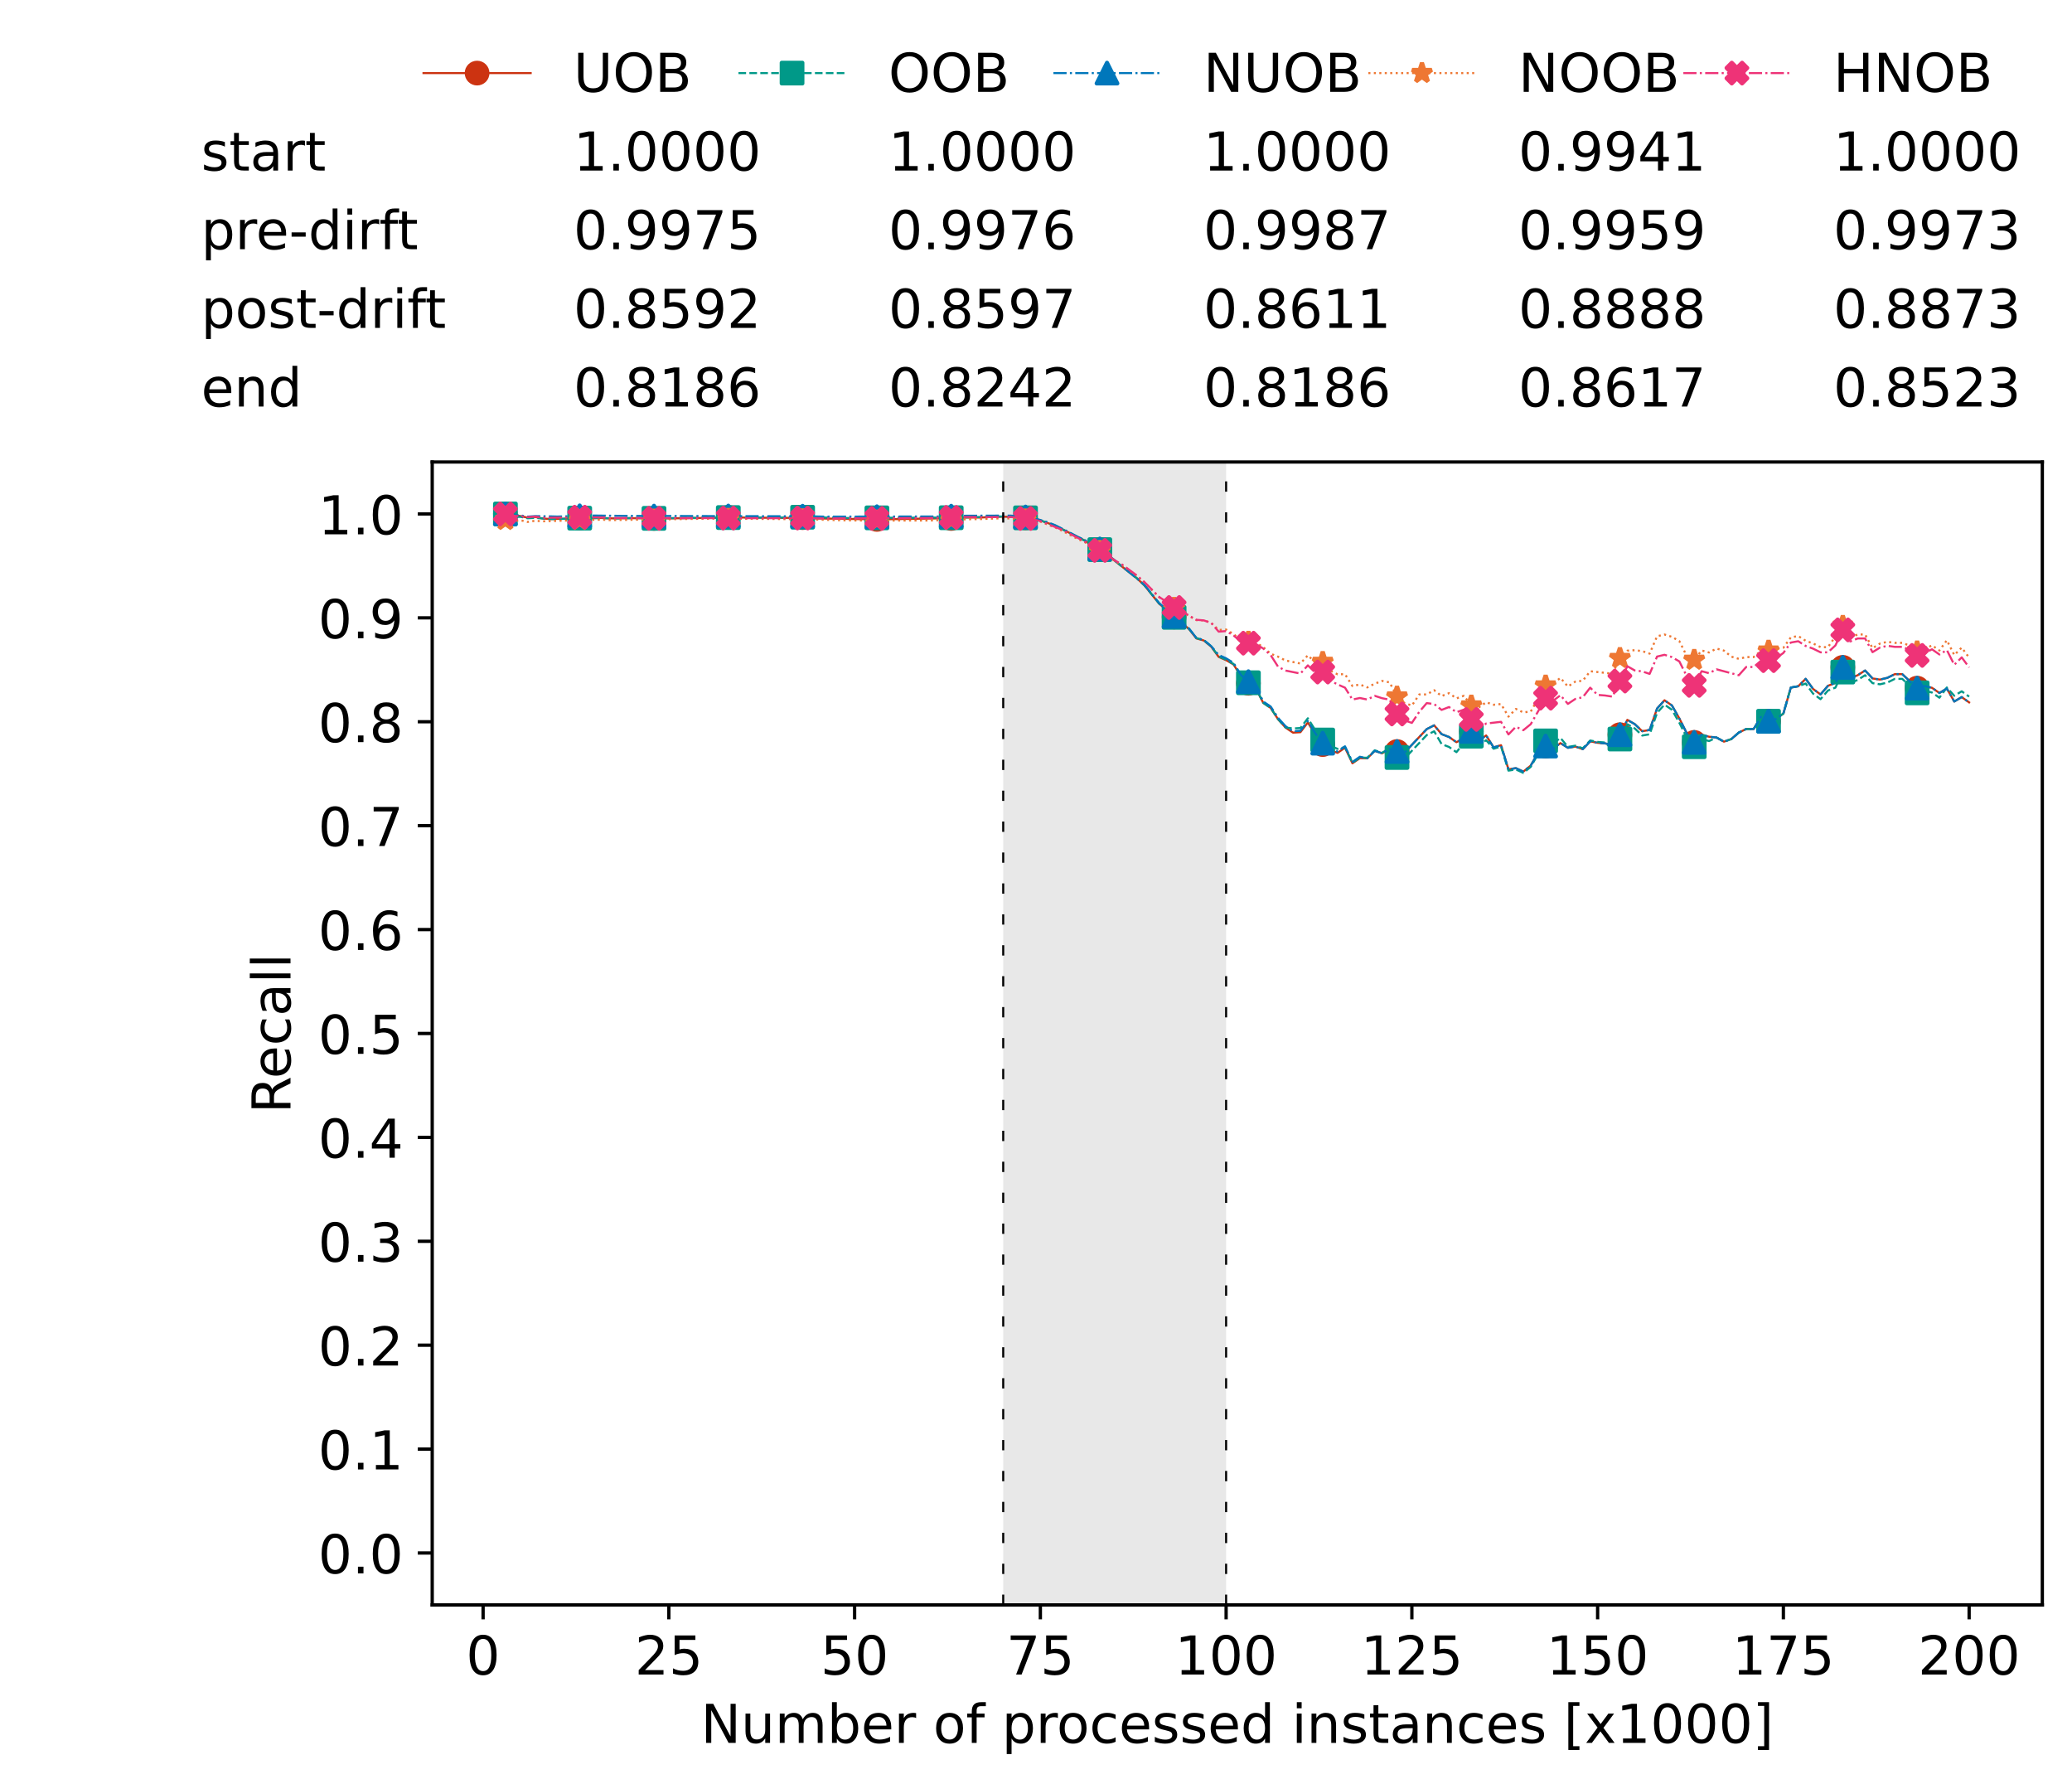 <?xml version="1.0" encoding="utf-8" standalone="no"?>
<!DOCTYPE svg PUBLIC "-//W3C//DTD SVG 1.1//EN"
  "http://www.w3.org/Graphics/SVG/1.1/DTD/svg11.dtd">
<!-- Created with matplotlib (https://matplotlib.org/) -->
<svg height="432.615pt" version="1.1" viewBox="0 0 502.65 432.615" width="502.65pt" xmlns="http://www.w3.org/2000/svg" xmlns:xlink="http://www.w3.org/1999/xlink">
 <defs>
  <style type="text/css">*{stroke-linecap:butt;stroke-linejoin:round;}</style>
 </defs>
 <g id="figure_1">
  <g id="patch_1">
   <path d="M 0 432.615 
L 502.65 432.615 
L 502.65 0 
L 0 0 
z
" style="fill:#ffffff;"/>
  </g>
  <g id="axes_1">
   <g id="patch_2">
    <path d="M 104.85 389.252 
L 495.45 389.252 
L 495.45 112.052 
L 104.85 112.052 
z
" style="fill:#ffffff;"/>
   </g>
   <g id="patch_3">
    <path clip-path="url(#p4484007bbe)" d="M 297.446 389.252 
L 297.446 112.052 
L 243.372 112.052 
L 243.372 389.252 
z
" style="fill:#d3d3d3;opacity:0.5;"/>
   </g>
   <g id="matplotlib.axis_1">
    <g id="xtick_1">
     <g id="line2d_1">
      <defs>
       <path d="M 0 0 
L 0 3.5 
" id="ma7b6644da2" style="stroke:#000000;stroke-width:0.8;"/>
      </defs>
      <g>
       <use style="stroke:#000000;stroke-width:0.8;" x="117.197" xlink:href="#ma7b6644da2" y="389.252"/>
      </g>
     </g>
     <g id="text_1">
      <!-- 0 -->
      <g transform="translate(113.061 406.13)scale(0.13 -0.13)">
       <defs>
        <path d="M 31.781 66.406 
Q 24.172 66.406 20.328 58.906 
Q 16.5 51.422 16.5 36.375 
Q 16.5 21.391 20.328 13.891 
Q 24.172 6.391 31.781 6.391 
Q 39.453 6.391 43.281 13.891 
Q 47.125 21.391 47.125 36.375 
Q 47.125 51.422 43.281 58.906 
Q 39.453 66.406 31.781 66.406 
z
M 31.781 74.219 
Q 44.047 74.219 50.516 64.516 
Q 56.984 54.828 56.984 36.375 
Q 56.984 17.969 50.516 8.266 
Q 44.047 -1.422 31.781 -1.422 
Q 19.531 -1.422 13.062 8.266 
Q 6.594 17.969 6.594 36.375 
Q 6.594 54.828 13.062 64.516 
Q 19.531 74.219 31.781 74.219 
z
" id="DejaVuSans-48"/>
       </defs>
       <use xlink:href="#DejaVuSans-48"/>
      </g>
     </g>
    </g>
    <g id="xtick_2">
     <g id="line2d_2">
      <g>
       <use style="stroke:#000000;stroke-width:0.8;" x="162.259" xlink:href="#ma7b6644da2" y="389.252"/>
      </g>
     </g>
     <g id="text_2">
      <!-- 25 -->
      <g transform="translate(153.988 406.13)scale(0.13 -0.13)">
       <defs>
        <path d="M 19.188 8.297 
L 53.609 8.297 
L 53.609 0 
L 7.328 0 
L 7.328 8.297 
Q 12.938 14.109 22.625 23.891 
Q 32.328 33.688 34.812 36.531 
Q 39.547 41.844 41.422 45.531 
Q 43.312 49.219 43.312 52.781 
Q 43.312 58.594 39.234 62.25 
Q 35.156 65.922 28.609 65.922 
Q 23.969 65.922 18.812 64.312 
Q 13.672 62.703 7.812 59.422 
L 7.812 69.391 
Q 13.766 71.781 18.938 73 
Q 24.125 74.219 28.422 74.219 
Q 39.75 74.219 46.484 68.547 
Q 53.219 62.891 53.219 53.422 
Q 53.219 48.922 51.531 44.891 
Q 49.859 40.875 45.406 35.406 
Q 44.188 33.984 37.641 27.219 
Q 31.109 20.453 19.188 8.297 
z
" id="DejaVuSans-50"/>
        <path d="M 10.797 72.906 
L 49.516 72.906 
L 49.516 64.594 
L 19.828 64.594 
L 19.828 46.734 
Q 21.969 47.469 24.109 47.828 
Q 26.266 48.188 28.422 48.188 
Q 40.625 48.188 47.75 41.5 
Q 54.891 34.812 54.891 23.391 
Q 54.891 11.625 47.562 5.094 
Q 40.234 -1.422 26.906 -1.422 
Q 22.312 -1.422 17.547 -0.641 
Q 12.797 0.141 7.719 1.703 
L 7.719 11.625 
Q 12.109 9.234 16.797 8.062 
Q 21.484 6.891 26.703 6.891 
Q 35.156 6.891 40.078 11.328 
Q 45.016 15.766 45.016 23.391 
Q 45.016 31 40.078 35.438 
Q 35.156 39.891 26.703 39.891 
Q 22.75 39.891 18.812 39.016 
Q 14.891 38.141 10.797 36.281 
z
" id="DejaVuSans-53"/>
       </defs>
       <use xlink:href="#DejaVuSans-50"/>
       <use x="63.623" xlink:href="#DejaVuSans-53"/>
      </g>
     </g>
    </g>
    <g id="xtick_3">
     <g id="line2d_3">
      <g>
       <use style="stroke:#000000;stroke-width:0.8;" x="207.322" xlink:href="#ma7b6644da2" y="389.252"/>
      </g>
     </g>
     <g id="text_3">
      <!-- 50 -->
      <g transform="translate(199.05 406.13)scale(0.13 -0.13)">
       <use xlink:href="#DejaVuSans-53"/>
       <use x="63.623" xlink:href="#DejaVuSans-48"/>
      </g>
     </g>
    </g>
    <g id="xtick_4">
     <g id="line2d_4">
      <g>
       <use style="stroke:#000000;stroke-width:0.8;" x="252.384" xlink:href="#ma7b6644da2" y="389.252"/>
      </g>
     </g>
     <g id="text_4">
      <!-- 75 -->
      <g transform="translate(244.113 406.13)scale(0.13 -0.13)">
       <defs>
        <path d="M 8.203 72.906 
L 55.078 72.906 
L 55.078 68.703 
L 28.609 0 
L 18.312 0 
L 43.219 64.594 
L 8.203 64.594 
z
" id="DejaVuSans-55"/>
       </defs>
       <use xlink:href="#DejaVuSans-55"/>
       <use x="63.623" xlink:href="#DejaVuSans-53"/>
      </g>
     </g>
    </g>
    <g id="xtick_5">
     <g id="line2d_5">
      <g>
       <use style="stroke:#000000;stroke-width:0.8;" x="297.446" xlink:href="#ma7b6644da2" y="389.252"/>
      </g>
     </g>
     <g id="text_5">
      <!-- 100 -->
      <g transform="translate(285.039 406.13)scale(0.13 -0.13)">
       <defs>
        <path d="M 12.406 8.297 
L 28.516 8.297 
L 28.516 63.922 
L 10.984 60.406 
L 10.984 69.391 
L 28.422 72.906 
L 38.281 72.906 
L 38.281 8.297 
L 54.391 8.297 
L 54.391 0 
L 12.406 0 
z
" id="DejaVuSans-49"/>
       </defs>
       <use xlink:href="#DejaVuSans-49"/>
       <use x="63.623" xlink:href="#DejaVuSans-48"/>
       <use x="127.246" xlink:href="#DejaVuSans-48"/>
      </g>
     </g>
    </g>
    <g id="xtick_6">
     <g id="line2d_6">
      <g>
       <use style="stroke:#000000;stroke-width:0.8;" x="342.509" xlink:href="#ma7b6644da2" y="389.252"/>
      </g>
     </g>
     <g id="text_6">
      <!-- 125 -->
      <g transform="translate(330.102 406.13)scale(0.13 -0.13)">
       <use xlink:href="#DejaVuSans-49"/>
       <use x="63.623" xlink:href="#DejaVuSans-50"/>
       <use x="127.246" xlink:href="#DejaVuSans-53"/>
      </g>
     </g>
    </g>
    <g id="xtick_7">
     <g id="line2d_7">
      <g>
       <use style="stroke:#000000;stroke-width:0.8;" x="387.571" xlink:href="#ma7b6644da2" y="389.252"/>
      </g>
     </g>
     <g id="text_7">
      <!-- 150 -->
      <g transform="translate(375.164 406.13)scale(0.13 -0.13)">
       <use xlink:href="#DejaVuSans-49"/>
       <use x="63.623" xlink:href="#DejaVuSans-53"/>
       <use x="127.246" xlink:href="#DejaVuSans-48"/>
      </g>
     </g>
    </g>
    <g id="xtick_8">
     <g id="line2d_8">
      <g>
       <use style="stroke:#000000;stroke-width:0.8;" x="432.633" xlink:href="#ma7b6644da2" y="389.252"/>
      </g>
     </g>
     <g id="text_8">
      <!-- 175 -->
      <g transform="translate(420.226 406.13)scale(0.13 -0.13)">
       <use xlink:href="#DejaVuSans-49"/>
       <use x="63.623" xlink:href="#DejaVuSans-55"/>
       <use x="127.246" xlink:href="#DejaVuSans-53"/>
      </g>
     </g>
    </g>
    <g id="xtick_9">
     <g id="line2d_9">
      <g>
       <use style="stroke:#000000;stroke-width:0.8;" x="477.695" xlink:href="#ma7b6644da2" y="389.252"/>
      </g>
     </g>
     <g id="text_9">
      <!-- 200 -->
      <g transform="translate(465.289 406.13)scale(0.13 -0.13)">
       <use xlink:href="#DejaVuSans-50"/>
       <use x="63.623" xlink:href="#DejaVuSans-48"/>
       <use x="127.246" xlink:href="#DejaVuSans-48"/>
      </g>
     </g>
    </g>
    <g id="text_10">
     <!-- Number of processed instances [x1000] -->
     <g transform="translate(170.025 422.711)scale(0.13 -0.13)">
      <defs>
       <path d="M 9.812 72.906 
L 23.094 72.906 
L 55.422 11.922 
L 55.422 72.906 
L 64.984 72.906 
L 64.984 0 
L 51.703 0 
L 19.391 60.984 
L 19.391 0 
L 9.812 0 
z
" id="DejaVuSans-78"/>
       <path d="M 8.5 21.578 
L 8.5 54.688 
L 17.484 54.688 
L 17.484 21.922 
Q 17.484 14.156 20.5 10.266 
Q 23.531 6.391 29.594 6.391 
Q 36.859 6.391 41.078 11.031 
Q 45.312 15.672 45.312 23.688 
L 45.312 54.688 
L 54.297 54.688 
L 54.297 0 
L 45.312 0 
L 45.312 8.406 
Q 42.047 3.422 37.719 1 
Q 33.406 -1.422 27.688 -1.422 
Q 18.266 -1.422 13.375 4.438 
Q 8.5 10.297 8.5 21.578 
z
M 31.109 56 
z
" id="DejaVuSans-117"/>
       <path d="M 52 44.188 
Q 55.375 50.25 60.062 53.125 
Q 64.75 56 71.094 56 
Q 79.641 56 84.281 50.016 
Q 88.922 44.047 88.922 33.016 
L 88.922 0 
L 79.891 0 
L 79.891 32.719 
Q 79.891 40.578 77.094 44.375 
Q 74.312 48.188 68.609 48.188 
Q 61.625 48.188 57.562 43.547 
Q 53.516 38.922 53.516 30.906 
L 53.516 0 
L 44.484 0 
L 44.484 32.719 
Q 44.484 40.625 41.703 44.406 
Q 38.922 48.188 33.109 48.188 
Q 26.219 48.188 22.156 43.531 
Q 18.109 38.875 18.109 30.906 
L 18.109 0 
L 9.078 0 
L 9.078 54.688 
L 18.109 54.688 
L 18.109 46.188 
Q 21.188 51.219 25.484 53.609 
Q 29.781 56 35.688 56 
Q 41.656 56 45.828 52.969 
Q 50 49.953 52 44.188 
z
" id="DejaVuSans-109"/>
       <path d="M 48.688 27.297 
Q 48.688 37.203 44.609 42.844 
Q 40.531 48.484 33.406 48.484 
Q 26.266 48.484 22.188 42.844 
Q 18.109 37.203 18.109 27.297 
Q 18.109 17.391 22.188 11.75 
Q 26.266 6.109 33.406 6.109 
Q 40.531 6.109 44.609 11.75 
Q 48.688 17.391 48.688 27.297 
z
M 18.109 46.391 
Q 20.953 51.266 25.266 53.625 
Q 29.594 56 35.594 56 
Q 45.562 56 51.781 48.094 
Q 58.016 40.188 58.016 27.297 
Q 58.016 14.406 51.781 6.484 
Q 45.562 -1.422 35.594 -1.422 
Q 29.594 -1.422 25.266 0.953 
Q 20.953 3.328 18.109 8.203 
L 18.109 0 
L 9.078 0 
L 9.078 75.984 
L 18.109 75.984 
z
" id="DejaVuSans-98"/>
       <path d="M 56.203 29.594 
L 56.203 25.203 
L 14.891 25.203 
Q 15.484 15.922 20.484 11.062 
Q 25.484 6.203 34.422 6.203 
Q 39.594 6.203 44.453 7.469 
Q 49.312 8.734 54.109 11.281 
L 54.109 2.781 
Q 49.266 0.734 44.188 -0.344 
Q 39.109 -1.422 33.891 -1.422 
Q 20.797 -1.422 13.156 6.188 
Q 5.516 13.812 5.516 26.812 
Q 5.516 40.234 12.766 48.109 
Q 20.016 56 32.328 56 
Q 43.359 56 49.781 48.891 
Q 56.203 41.797 56.203 29.594 
z
M 47.219 32.234 
Q 47.125 39.594 43.094 43.984 
Q 39.062 48.391 32.422 48.391 
Q 24.906 48.391 20.391 44.141 
Q 15.875 39.891 15.188 32.172 
z
" id="DejaVuSans-101"/>
       <path d="M 41.109 46.297 
Q 39.594 47.172 37.812 47.578 
Q 36.031 48 33.891 48 
Q 26.266 48 22.188 43.047 
Q 18.109 38.094 18.109 28.812 
L 18.109 0 
L 9.078 0 
L 9.078 54.688 
L 18.109 54.688 
L 18.109 46.188 
Q 20.953 51.172 25.484 53.578 
Q 30.031 56 36.531 56 
Q 37.453 56 38.578 55.875 
Q 39.703 55.766 41.062 55.516 
z
" id="DejaVuSans-114"/>
       <path id="DejaVuSans-32"/>
       <path d="M 30.609 48.391 
Q 23.391 48.391 19.188 42.75 
Q 14.984 37.109 14.984 27.297 
Q 14.984 17.484 19.156 11.844 
Q 23.344 6.203 30.609 6.203 
Q 37.797 6.203 41.984 11.859 
Q 46.188 17.531 46.188 27.297 
Q 46.188 37.016 41.984 42.703 
Q 37.797 48.391 30.609 48.391 
z
M 30.609 56 
Q 42.328 56 49.016 48.375 
Q 55.719 40.766 55.719 27.297 
Q 55.719 13.875 49.016 6.219 
Q 42.328 -1.422 30.609 -1.422 
Q 18.844 -1.422 12.172 6.219 
Q 5.516 13.875 5.516 27.297 
Q 5.516 40.766 12.172 48.375 
Q 18.844 56 30.609 56 
z
" id="DejaVuSans-111"/>
       <path d="M 37.109 75.984 
L 37.109 68.5 
L 28.516 68.5 
Q 23.688 68.5 21.797 66.547 
Q 19.922 64.594 19.922 59.516 
L 19.922 54.688 
L 34.719 54.688 
L 34.719 47.703 
L 19.922 47.703 
L 19.922 0 
L 10.891 0 
L 10.891 47.703 
L 2.297 47.703 
L 2.297 54.688 
L 10.891 54.688 
L 10.891 58.5 
Q 10.891 67.625 15.141 71.797 
Q 19.391 75.984 28.609 75.984 
z
" id="DejaVuSans-102"/>
       <path d="M 18.109 8.203 
L 18.109 -20.797 
L 9.078 -20.797 
L 9.078 54.688 
L 18.109 54.688 
L 18.109 46.391 
Q 20.953 51.266 25.266 53.625 
Q 29.594 56 35.594 56 
Q 45.562 56 51.781 48.094 
Q 58.016 40.188 58.016 27.297 
Q 58.016 14.406 51.781 6.484 
Q 45.562 -1.422 35.594 -1.422 
Q 29.594 -1.422 25.266 0.953 
Q 20.953 3.328 18.109 8.203 
z
M 48.688 27.297 
Q 48.688 37.203 44.609 42.844 
Q 40.531 48.484 33.406 48.484 
Q 26.266 48.484 22.188 42.844 
Q 18.109 37.203 18.109 27.297 
Q 18.109 17.391 22.188 11.75 
Q 26.266 6.109 33.406 6.109 
Q 40.531 6.109 44.609 11.75 
Q 48.688 17.391 48.688 27.297 
z
" id="DejaVuSans-112"/>
       <path d="M 48.781 52.594 
L 48.781 44.188 
Q 44.969 46.297 41.141 47.344 
Q 37.312 48.391 33.406 48.391 
Q 24.656 48.391 19.812 42.844 
Q 14.984 37.312 14.984 27.297 
Q 14.984 17.281 19.812 11.734 
Q 24.656 6.203 33.406 6.203 
Q 37.312 6.203 41.141 7.25 
Q 44.969 8.297 48.781 10.406 
L 48.781 2.094 
Q 45.016 0.344 40.984 -0.531 
Q 36.969 -1.422 32.422 -1.422 
Q 20.062 -1.422 12.781 6.344 
Q 5.516 14.109 5.516 27.297 
Q 5.516 40.672 12.859 48.328 
Q 20.219 56 33.016 56 
Q 37.156 56 41.109 55.141 
Q 45.062 54.297 48.781 52.594 
z
" id="DejaVuSans-99"/>
       <path d="M 44.281 53.078 
L 44.281 44.578 
Q 40.484 46.531 36.375 47.5 
Q 32.281 48.484 27.875 48.484 
Q 21.188 48.484 17.844 46.438 
Q 14.5 44.391 14.5 40.281 
Q 14.5 37.156 16.891 35.375 
Q 19.281 33.594 26.516 31.984 
L 29.594 31.297 
Q 39.156 29.25 43.188 25.516 
Q 47.219 21.781 47.219 15.094 
Q 47.219 7.469 41.188 3.016 
Q 35.156 -1.422 24.609 -1.422 
Q 20.219 -1.422 15.453 -0.562 
Q 10.688 0.297 5.422 2 
L 5.422 11.281 
Q 10.406 8.688 15.234 7.391 
Q 20.062 6.109 24.812 6.109 
Q 31.156 6.109 34.562 8.281 
Q 37.984 10.453 37.984 14.406 
Q 37.984 18.062 35.516 20.016 
Q 33.062 21.969 24.703 23.781 
L 21.578 24.516 
Q 13.234 26.266 9.516 29.906 
Q 5.812 33.547 5.812 39.891 
Q 5.812 47.609 11.281 51.797 
Q 16.75 56 26.812 56 
Q 31.781 56 36.172 55.266 
Q 40.578 54.547 44.281 53.078 
z
" id="DejaVuSans-115"/>
       <path d="M 45.406 46.391 
L 45.406 75.984 
L 54.391 75.984 
L 54.391 0 
L 45.406 0 
L 45.406 8.203 
Q 42.578 3.328 38.25 0.953 
Q 33.938 -1.422 27.875 -1.422 
Q 17.969 -1.422 11.734 6.484 
Q 5.516 14.406 5.516 27.297 
Q 5.516 40.188 11.734 48.094 
Q 17.969 56 27.875 56 
Q 33.938 56 38.25 53.625 
Q 42.578 51.266 45.406 46.391 
z
M 14.797 27.297 
Q 14.797 17.391 18.875 11.75 
Q 22.953 6.109 30.078 6.109 
Q 37.203 6.109 41.297 11.75 
Q 45.406 17.391 45.406 27.297 
Q 45.406 37.203 41.297 42.844 
Q 37.203 48.484 30.078 48.484 
Q 22.953 48.484 18.875 42.844 
Q 14.797 37.203 14.797 27.297 
z
" id="DejaVuSans-100"/>
       <path d="M 9.422 54.688 
L 18.406 54.688 
L 18.406 0 
L 9.422 0 
z
M 9.422 75.984 
L 18.406 75.984 
L 18.406 64.594 
L 9.422 64.594 
z
" id="DejaVuSans-105"/>
       <path d="M 54.891 33.016 
L 54.891 0 
L 45.906 0 
L 45.906 32.719 
Q 45.906 40.484 42.875 44.328 
Q 39.844 48.188 33.797 48.188 
Q 26.516 48.188 22.312 43.547 
Q 18.109 38.922 18.109 30.906 
L 18.109 0 
L 9.078 0 
L 9.078 54.688 
L 18.109 54.688 
L 18.109 46.188 
Q 21.344 51.125 25.703 53.562 
Q 30.078 56 35.797 56 
Q 45.219 56 50.047 50.172 
Q 54.891 44.344 54.891 33.016 
z
" id="DejaVuSans-110"/>
       <path d="M 18.312 70.219 
L 18.312 54.688 
L 36.812 54.688 
L 36.812 47.703 
L 18.312 47.703 
L 18.312 18.016 
Q 18.312 11.328 20.141 9.422 
Q 21.969 7.516 27.594 7.516 
L 36.812 7.516 
L 36.812 0 
L 27.594 0 
Q 17.188 0 13.234 3.875 
Q 9.281 7.766 9.281 18.016 
L 9.281 47.703 
L 2.688 47.703 
L 2.688 54.688 
L 9.281 54.688 
L 9.281 70.219 
z
" id="DejaVuSans-116"/>
       <path d="M 34.281 27.484 
Q 23.391 27.484 19.188 25 
Q 14.984 22.516 14.984 16.5 
Q 14.984 11.719 18.141 8.906 
Q 21.297 6.109 26.703 6.109 
Q 34.188 6.109 38.703 11.406 
Q 43.219 16.703 43.219 25.484 
L 43.219 27.484 
z
M 52.203 31.203 
L 52.203 0 
L 43.219 0 
L 43.219 8.297 
Q 40.141 3.328 35.547 0.953 
Q 30.953 -1.422 24.312 -1.422 
Q 15.922 -1.422 10.953 3.297 
Q 6 8.016 6 15.922 
Q 6 25.141 12.172 29.828 
Q 18.359 34.516 30.609 34.516 
L 43.219 34.516 
L 43.219 35.406 
Q 43.219 41.609 39.141 45 
Q 35.062 48.391 27.688 48.391 
Q 23 48.391 18.547 47.266 
Q 14.109 46.141 10.016 43.891 
L 10.016 52.203 
Q 14.938 54.109 19.578 55.047 
Q 24.219 56 28.609 56 
Q 40.484 56 46.344 49.844 
Q 52.203 43.703 52.203 31.203 
z
" id="DejaVuSans-97"/>
       <path d="M 8.594 75.984 
L 29.297 75.984 
L 29.297 69 
L 17.578 69 
L 17.578 -6.203 
L 29.297 -6.203 
L 29.297 -13.188 
L 8.594 -13.188 
z
" id="DejaVuSans-91"/>
       <path d="M 54.891 54.688 
L 35.109 28.078 
L 55.906 0 
L 45.312 0 
L 29.391 21.484 
L 13.484 0 
L 2.875 0 
L 24.125 28.609 
L 4.688 54.688 
L 15.281 54.688 
L 29.781 35.203 
L 44.281 54.688 
z
" id="DejaVuSans-120"/>
       <path d="M 30.422 75.984 
L 30.422 -13.188 
L 9.719 -13.188 
L 9.719 -6.203 
L 21.391 -6.203 
L 21.391 69 
L 9.719 69 
L 9.719 75.984 
z
" id="DejaVuSans-93"/>
      </defs>
      <use xlink:href="#DejaVuSans-78"/>
      <use x="74.805" xlink:href="#DejaVuSans-117"/>
      <use x="138.184" xlink:href="#DejaVuSans-109"/>
      <use x="235.596" xlink:href="#DejaVuSans-98"/>
      <use x="299.072" xlink:href="#DejaVuSans-101"/>
      <use x="360.596" xlink:href="#DejaVuSans-114"/>
      <use x="401.709" xlink:href="#DejaVuSans-32"/>
      <use x="433.496" xlink:href="#DejaVuSans-111"/>
      <use x="494.678" xlink:href="#DejaVuSans-102"/>
      <use x="529.883" xlink:href="#DejaVuSans-32"/>
      <use x="561.67" xlink:href="#DejaVuSans-112"/>
      <use x="625.146" xlink:href="#DejaVuSans-114"/>
      <use x="664.01" xlink:href="#DejaVuSans-111"/>
      <use x="725.191" xlink:href="#DejaVuSans-99"/>
      <use x="780.172" xlink:href="#DejaVuSans-101"/>
      <use x="841.695" xlink:href="#DejaVuSans-115"/>
      <use x="893.795" xlink:href="#DejaVuSans-115"/>
      <use x="945.895" xlink:href="#DejaVuSans-101"/>
      <use x="1007.418" xlink:href="#DejaVuSans-100"/>
      <use x="1070.895" xlink:href="#DejaVuSans-32"/>
      <use x="1102.682" xlink:href="#DejaVuSans-105"/>
      <use x="1130.465" xlink:href="#DejaVuSans-110"/>
      <use x="1193.844" xlink:href="#DejaVuSans-115"/>
      <use x="1245.943" xlink:href="#DejaVuSans-116"/>
      <use x="1285.152" xlink:href="#DejaVuSans-97"/>
      <use x="1346.432" xlink:href="#DejaVuSans-110"/>
      <use x="1409.811" xlink:href="#DejaVuSans-99"/>
      <use x="1464.791" xlink:href="#DejaVuSans-101"/>
      <use x="1526.314" xlink:href="#DejaVuSans-115"/>
      <use x="1578.414" xlink:href="#DejaVuSans-32"/>
      <use x="1610.201" xlink:href="#DejaVuSans-91"/>
      <use x="1649.215" xlink:href="#DejaVuSans-120"/>
      <use x="1708.395" xlink:href="#DejaVuSans-49"/>
      <use x="1772.018" xlink:href="#DejaVuSans-48"/>
      <use x="1835.641" xlink:href="#DejaVuSans-48"/>
      <use x="1899.264" xlink:href="#DejaVuSans-48"/>
      <use x="1962.887" xlink:href="#DejaVuSans-93"/>
     </g>
    </g>
   </g>
   <g id="matplotlib.axis_2">
    <g id="ytick_1">
     <g id="line2d_10">
      <defs>
       <path d="M 0 0 
L -3.5 0 
" id="m84b673bdf4" style="stroke:#000000;stroke-width:0.8;"/>
      </defs>
      <g>
       <use style="stroke:#000000;stroke-width:0.8;" x="104.85" xlink:href="#m84b673bdf4" y="376.652"/>
      </g>
     </g>
     <g id="text_11">
      <!-- 0.0 -->
      <g transform="translate(77.176 381.591)scale(0.13 -0.13)">
       <defs>
        <path d="M 10.688 12.406 
L 21 12.406 
L 21 0 
L 10.688 0 
z
" id="DejaVuSans-46"/>
       </defs>
       <use xlink:href="#DejaVuSans-48"/>
       <use x="63.623" xlink:href="#DejaVuSans-46"/>
       <use x="95.41" xlink:href="#DejaVuSans-48"/>
      </g>
     </g>
    </g>
    <g id="ytick_2">
     <g id="line2d_11">
      <g>
       <use style="stroke:#000000;stroke-width:0.8;" x="104.85" xlink:href="#m84b673bdf4" y="351.452"/>
      </g>
     </g>
     <g id="text_12">
      <!-- 0.1 -->
      <g transform="translate(77.176 356.391)scale(0.13 -0.13)">
       <use xlink:href="#DejaVuSans-48"/>
       <use x="63.623" xlink:href="#DejaVuSans-46"/>
       <use x="95.41" xlink:href="#DejaVuSans-49"/>
      </g>
     </g>
    </g>
    <g id="ytick_3">
     <g id="line2d_12">
      <g>
       <use style="stroke:#000000;stroke-width:0.8;" x="104.85" xlink:href="#m84b673bdf4" y="326.252"/>
      </g>
     </g>
     <g id="text_13">
      <!-- 0.2 -->
      <g transform="translate(77.176 331.191)scale(0.13 -0.13)">
       <use xlink:href="#DejaVuSans-48"/>
       <use x="63.623" xlink:href="#DejaVuSans-46"/>
       <use x="95.41" xlink:href="#DejaVuSans-50"/>
      </g>
     </g>
    </g>
    <g id="ytick_4">
     <g id="line2d_13">
      <g>
       <use style="stroke:#000000;stroke-width:0.8;" x="104.85" xlink:href="#m84b673bdf4" y="301.052"/>
      </g>
     </g>
     <g id="text_14">
      <!-- 0.3 -->
      <g transform="translate(77.176 305.991)scale(0.13 -0.13)">
       <defs>
        <path d="M 40.578 39.312 
Q 47.656 37.797 51.625 33 
Q 55.609 28.219 55.609 21.188 
Q 55.609 10.406 48.188 4.484 
Q 40.766 -1.422 27.094 -1.422 
Q 22.516 -1.422 17.656 -0.516 
Q 12.797 0.391 7.625 2.203 
L 7.625 11.719 
Q 11.719 9.328 16.594 8.109 
Q 21.484 6.891 26.812 6.891 
Q 36.078 6.891 40.938 10.547 
Q 45.797 14.203 45.797 21.188 
Q 45.797 27.641 41.281 31.266 
Q 36.766 34.906 28.719 34.906 
L 20.219 34.906 
L 20.219 43.016 
L 29.109 43.016 
Q 36.375 43.016 40.234 45.922 
Q 44.094 48.828 44.094 54.297 
Q 44.094 59.906 40.109 62.906 
Q 36.141 65.922 28.719 65.922 
Q 24.656 65.922 20.016 65.031 
Q 15.375 64.156 9.812 62.312 
L 9.812 71.094 
Q 15.438 72.656 20.344 73.438 
Q 25.25 74.219 29.594 74.219 
Q 40.828 74.219 47.359 69.109 
Q 53.906 64.016 53.906 55.328 
Q 53.906 49.266 50.438 45.094 
Q 46.969 40.922 40.578 39.312 
z
" id="DejaVuSans-51"/>
       </defs>
       <use xlink:href="#DejaVuSans-48"/>
       <use x="63.623" xlink:href="#DejaVuSans-46"/>
       <use x="95.41" xlink:href="#DejaVuSans-51"/>
      </g>
     </g>
    </g>
    <g id="ytick_5">
     <g id="line2d_14">
      <g>
       <use style="stroke:#000000;stroke-width:0.8;" x="104.85" xlink:href="#m84b673bdf4" y="275.852"/>
      </g>
     </g>
     <g id="text_15">
      <!-- 0.4 -->
      <g transform="translate(77.176 280.791)scale(0.13 -0.13)">
       <defs>
        <path d="M 37.797 64.312 
L 12.891 25.391 
L 37.797 25.391 
z
M 35.203 72.906 
L 47.609 72.906 
L 47.609 25.391 
L 58.016 25.391 
L 58.016 17.188 
L 47.609 17.188 
L 47.609 0 
L 37.797 0 
L 37.797 17.188 
L 4.891 17.188 
L 4.891 26.703 
z
" id="DejaVuSans-52"/>
       </defs>
       <use xlink:href="#DejaVuSans-48"/>
       <use x="63.623" xlink:href="#DejaVuSans-46"/>
       <use x="95.41" xlink:href="#DejaVuSans-52"/>
      </g>
     </g>
    </g>
    <g id="ytick_6">
     <g id="line2d_15">
      <g>
       <use style="stroke:#000000;stroke-width:0.8;" x="104.85" xlink:href="#m84b673bdf4" y="250.652"/>
      </g>
     </g>
     <g id="text_16">
      <!-- 0.5 -->
      <g transform="translate(77.176 255.591)scale(0.13 -0.13)">
       <use xlink:href="#DejaVuSans-48"/>
       <use x="63.623" xlink:href="#DejaVuSans-46"/>
       <use x="95.41" xlink:href="#DejaVuSans-53"/>
      </g>
     </g>
    </g>
    <g id="ytick_7">
     <g id="line2d_16">
      <g>
       <use style="stroke:#000000;stroke-width:0.8;" x="104.85" xlink:href="#m84b673bdf4" y="225.452"/>
      </g>
     </g>
     <g id="text_17">
      <!-- 0.6 -->
      <g transform="translate(77.176 230.391)scale(0.13 -0.13)">
       <defs>
        <path d="M 33.016 40.375 
Q 26.375 40.375 22.484 35.828 
Q 18.609 31.297 18.609 23.391 
Q 18.609 15.531 22.484 10.953 
Q 26.375 6.391 33.016 6.391 
Q 39.656 6.391 43.531 10.953 
Q 47.406 15.531 47.406 23.391 
Q 47.406 31.297 43.531 35.828 
Q 39.656 40.375 33.016 40.375 
z
M 52.594 71.297 
L 52.594 62.312 
Q 48.875 64.062 45.094 64.984 
Q 41.312 65.922 37.594 65.922 
Q 27.828 65.922 22.672 59.328 
Q 17.531 52.734 16.797 39.406 
Q 19.672 43.656 24.016 45.922 
Q 28.375 48.188 33.594 48.188 
Q 44.578 48.188 50.953 41.516 
Q 57.328 34.859 57.328 23.391 
Q 57.328 12.156 50.688 5.359 
Q 44.047 -1.422 33.016 -1.422 
Q 20.359 -1.422 13.672 8.266 
Q 6.984 17.969 6.984 36.375 
Q 6.984 53.656 15.188 63.938 
Q 23.391 74.219 37.203 74.219 
Q 40.922 74.219 44.703 73.484 
Q 48.484 72.75 52.594 71.297 
z
" id="DejaVuSans-54"/>
       </defs>
       <use xlink:href="#DejaVuSans-48"/>
       <use x="63.623" xlink:href="#DejaVuSans-46"/>
       <use x="95.41" xlink:href="#DejaVuSans-54"/>
      </g>
     </g>
    </g>
    <g id="ytick_8">
     <g id="line2d_17">
      <g>
       <use style="stroke:#000000;stroke-width:0.8;" x="104.85" xlink:href="#m84b673bdf4" y="200.252"/>
      </g>
     </g>
     <g id="text_18">
      <!-- 0.7 -->
      <g transform="translate(77.176 205.191)scale(0.13 -0.13)">
       <use xlink:href="#DejaVuSans-48"/>
       <use x="63.623" xlink:href="#DejaVuSans-46"/>
       <use x="95.41" xlink:href="#DejaVuSans-55"/>
      </g>
     </g>
    </g>
    <g id="ytick_9">
     <g id="line2d_18">
      <g>
       <use style="stroke:#000000;stroke-width:0.8;" x="104.85" xlink:href="#m84b673bdf4" y="175.052"/>
      </g>
     </g>
     <g id="text_19">
      <!-- 0.8 -->
      <g transform="translate(77.176 179.991)scale(0.13 -0.13)">
       <defs>
        <path d="M 31.781 34.625 
Q 24.75 34.625 20.719 30.859 
Q 16.703 27.094 16.703 20.516 
Q 16.703 13.922 20.719 10.156 
Q 24.75 6.391 31.781 6.391 
Q 38.812 6.391 42.859 10.172 
Q 46.922 13.969 46.922 20.516 
Q 46.922 27.094 42.891 30.859 
Q 38.875 34.625 31.781 34.625 
z
M 21.922 38.812 
Q 15.578 40.375 12.031 44.719 
Q 8.5 49.078 8.5 55.328 
Q 8.5 64.062 14.719 69.141 
Q 20.953 74.219 31.781 74.219 
Q 42.672 74.219 48.875 69.141 
Q 55.078 64.062 55.078 55.328 
Q 55.078 49.078 51.531 44.719 
Q 48 40.375 41.703 38.812 
Q 48.828 37.156 52.797 32.312 
Q 56.781 27.484 56.781 20.516 
Q 56.781 9.906 50.312 4.234 
Q 43.844 -1.422 31.781 -1.422 
Q 19.734 -1.422 13.25 4.234 
Q 6.781 9.906 6.781 20.516 
Q 6.781 27.484 10.781 32.312 
Q 14.797 37.156 21.922 38.812 
z
M 18.312 54.391 
Q 18.312 48.734 21.844 45.562 
Q 25.391 42.391 31.781 42.391 
Q 38.141 42.391 41.719 45.562 
Q 45.312 48.734 45.312 54.391 
Q 45.312 60.062 41.719 63.234 
Q 38.141 66.406 31.781 66.406 
Q 25.391 66.406 21.844 63.234 
Q 18.312 60.062 18.312 54.391 
z
" id="DejaVuSans-56"/>
       </defs>
       <use xlink:href="#DejaVuSans-48"/>
       <use x="63.623" xlink:href="#DejaVuSans-46"/>
       <use x="95.41" xlink:href="#DejaVuSans-56"/>
      </g>
     </g>
    </g>
    <g id="ytick_10">
     <g id="line2d_19">
      <g>
       <use style="stroke:#000000;stroke-width:0.8;" x="104.85" xlink:href="#m84b673bdf4" y="149.852"/>
      </g>
     </g>
     <g id="text_20">
      <!-- 0.9 -->
      <g transform="translate(77.176 154.791)scale(0.13 -0.13)">
       <defs>
        <path d="M 10.984 1.516 
L 10.984 10.5 
Q 14.703 8.734 18.5 7.812 
Q 22.312 6.891 25.984 6.891 
Q 35.75 6.891 40.891 13.453 
Q 46.047 20.016 46.781 33.406 
Q 43.953 29.203 39.594 26.953 
Q 35.25 24.703 29.984 24.703 
Q 19.047 24.703 12.672 31.312 
Q 6.297 37.938 6.297 49.422 
Q 6.297 60.641 12.938 67.422 
Q 19.578 74.219 30.609 74.219 
Q 43.266 74.219 49.922 64.516 
Q 56.594 54.828 56.594 36.375 
Q 56.594 19.141 48.406 8.859 
Q 40.234 -1.422 26.422 -1.422 
Q 22.703 -1.422 18.891 -0.688 
Q 15.094 0.047 10.984 1.516 
z
M 30.609 32.422 
Q 37.25 32.422 41.125 36.953 
Q 45.016 41.5 45.016 49.422 
Q 45.016 57.281 41.125 61.844 
Q 37.25 66.406 30.609 66.406 
Q 23.969 66.406 20.094 61.844 
Q 16.219 57.281 16.219 49.422 
Q 16.219 41.5 20.094 36.953 
Q 23.969 32.422 30.609 32.422 
z
" id="DejaVuSans-57"/>
       </defs>
       <use xlink:href="#DejaVuSans-48"/>
       <use x="63.623" xlink:href="#DejaVuSans-46"/>
       <use x="95.41" xlink:href="#DejaVuSans-57"/>
      </g>
     </g>
    </g>
    <g id="ytick_11">
     <g id="line2d_20">
      <g>
       <use style="stroke:#000000;stroke-width:0.8;" x="104.85" xlink:href="#m84b673bdf4" y="124.652"/>
      </g>
     </g>
     <g id="text_21">
      <!-- 1.0 -->
      <g transform="translate(77.176 129.591)scale(0.13 -0.13)">
       <use xlink:href="#DejaVuSans-49"/>
       <use x="63.623" xlink:href="#DejaVuSans-46"/>
       <use x="95.41" xlink:href="#DejaVuSans-48"/>
      </g>
     </g>
    </g>
    <g id="text_22">
     <!-- Recall -->
     <g transform="translate(70.472 270.044)rotate(-90)scale(0.13 -0.13)">
      <defs>
       <path d="M 44.391 34.188 
Q 47.562 33.109 50.562 29.594 
Q 53.562 26.078 56.594 19.922 
L 66.609 0 
L 56 0 
L 46.688 18.703 
Q 43.062 26.031 39.672 28.422 
Q 36.281 30.812 30.422 30.812 
L 19.672 30.812 
L 19.672 0 
L 9.812 0 
L 9.812 72.906 
L 32.078 72.906 
Q 44.578 72.906 50.734 67.672 
Q 56.891 62.453 56.891 51.906 
Q 56.891 45.016 53.688 40.469 
Q 50.484 35.938 44.391 34.188 
z
M 19.672 64.797 
L 19.672 38.922 
L 32.078 38.922 
Q 39.203 38.922 42.844 42.219 
Q 46.484 45.516 46.484 51.906 
Q 46.484 58.297 42.844 61.547 
Q 39.203 64.797 32.078 64.797 
z
" id="DejaVuSans-82"/>
       <path d="M 9.422 75.984 
L 18.406 75.984 
L 18.406 0 
L 9.422 0 
z
" id="DejaVuSans-108"/>
      </defs>
      <use xlink:href="#DejaVuSans-82"/>
      <use x="64.982" xlink:href="#DejaVuSans-101"/>
      <use x="126.506" xlink:href="#DejaVuSans-99"/>
      <use x="181.486" xlink:href="#DejaVuSans-97"/>
      <use x="242.766" xlink:href="#DejaVuSans-108"/>
      <use x="270.549" xlink:href="#DejaVuSans-108"/>
     </g>
    </g>
   </g>
   <g id="line2d_21"/>
   <g id="line2d_22"/>
   <g id="line2d_23"/>
   <g id="line2d_24"/>
   <g id="line2d_25"/>
   <g id="line2d_26">
    <path clip-path="url(#p4484007bbe)" d="M 122.605 124.652 
L 126.21 125.157 
L 128.012 125.561 
L 129.815 125.379 
L 131.617 125.748 
L 133.419 125.878 
L 146.037 125.632 
L 147.839 125.73 
L 156.852 125.658 
L 160.457 125.733 
L 180.284 125.518 
L 187.494 125.588 
L 196.507 125.613 
L 198.309 125.742 
L 203.717 125.816 
L 212.729 125.97 
L 218.137 125.885 
L 232.557 125.644 
L 234.359 125.514 
L 237.964 125.513 
L 241.569 125.339 
L 245.174 125.331 
L 250.581 125.787 
L 252.384 126.227 
L 255.989 127.51 
L 263.199 131.131 
L 265.001 132.445 
L 266.804 133.264 
L 268.606 134.559 
L 274.014 138.872 
L 275.816 140.277 
L 277.619 141.969 
L 281.224 146.442 
L 288.434 152.562 
L 290.236 154.843 
L 292.039 155.347 
L 293.841 156.852 
L 295.644 159.323 
L 297.446 160.122 
L 299.249 161.152 
L 301.051 164.038 
L 302.854 165.715 
L 304.656 166.94 
L 306.459 170.486 
L 308.261 171.701 
L 310.064 174.469 
L 311.866 176.475 
L 313.669 177.69 
L 315.471 177.579 
L 317.274 175.221 
L 319.076 178.185 
L 320.879 180.585 
L 322.681 181.935 
L 324.484 182.599 
L 326.286 181.344 
L 328.089 185.124 
L 329.891 183.88 
L 331.694 183.911 
L 333.496 182.111 
L 335.299 182.693 
L 337.101 181.643 
L 338.904 182.273 
L 340.706 182.553 
L 346.114 176.832 
L 347.916 175.916 
L 349.719 178.048 
L 351.521 178.748 
L 353.324 180.008 
L 355.126 179.063 
L 356.928 177.383 
L 358.731 179.633 
L 360.533 178.373 
L 362.336 181.275 
L 364.138 180.735 
L 365.941 186.589 
L 367.743 186.303 
L 369.546 187.143 
L 371.348 185.673 
L 373.151 182.523 
L 374.953 180.948 
L 376.756 181.584 
L 378.558 180.234 
L 380.361 181.365 
L 382.163 181.065 
L 383.966 181.695 
L 385.768 179.805 
L 387.571 180.155 
L 389.373 180.295 
L 391.176 180.715 
L 392.978 178.195 
L 394.781 174.595 
L 396.583 175.626 
L 398.386 177.344 
L 400.188 177.044 
L 401.991 171.844 
L 403.793 169.84 
L 405.596 171.1 
L 407.398 174.25 
L 409.201 177.85 
L 411.003 180.055 
L 412.806 178.193 
L 414.608 178.684 
L 416.411 178.875 
L 418.213 179.875 
L 420.016 179.245 
L 421.818 177.67 
L 423.621 176.811 
L 425.423 176.811 
L 427.226 173.871 
L 429.028 174.921 
L 430.831 174.381 
L 432.633 173.059 
L 434.436 166.759 
L 436.238 166.436 
L 438.041 164.636 
L 439.843 167.091 
L 441.646 168.427 
L 443.448 166.327 
L 445.251 165.635 
L 447.053 161.855 
L 448.856 164.48 
L 450.658 163.764 
L 452.461 162.618 
L 454.263 164.543 
L 456.066 164.823 
L 457.868 164.394 
L 459.671 163.503 
L 461.473 163.503 
L 465.078 166.901 
L 466.881 166.382 
L 468.683 166.813 
L 470.485 168.073 
L 472.288 166.996 
L 474.09 170.146 
L 475.893 169.066 
L 477.695 170.354 
L 477.695 170.354 
" style="fill:none;stroke:#cc3311;stroke-linecap:square;stroke-width:0.5;"/>
    <defs>
     <path d="M 0 2.5 
C 0.663 2.5 1.299 2.237 1.768 1.768 
C 2.237 1.299 2.5 0.663 2.5 0 
C 2.5 -0.663 2.237 -1.299 1.768 -1.768 
C 1.299 -2.237 0.663 -2.5 0 -2.5 
C -0.663 -2.5 -1.299 -2.237 -1.768 -1.768 
C -2.237 -1.299 -2.5 -0.663 -2.5 0 
C -2.5 0.663 -2.237 1.299 -1.768 1.768 
C -1.299 2.237 -0.663 2.5 0 2.5 
z
" id="md755b14c98" style="stroke:#cc3311;"/>
    </defs>
    <g clip-path="url(#p4484007bbe)">
     <use style="fill:#cc3311;stroke:#cc3311;" x="122.605" xlink:href="#md755b14c98" y="124.652"/>
     <use style="fill:#cc3311;stroke:#cc3311;" x="140.629" xlink:href="#md755b14c98" y="125.662"/>
     <use style="fill:#cc3311;stroke:#cc3311;" x="158.654" xlink:href="#md755b14c98" y="125.735"/>
     <use style="fill:#cc3311;stroke:#cc3311;" x="176.679" xlink:href="#md755b14c98" y="125.478"/>
     <use style="fill:#cc3311;stroke:#cc3311;" x="194.704" xlink:href="#md755b14c98" y="125.537"/>
     <use style="fill:#cc3311;stroke:#cc3311;" x="212.729" xlink:href="#md755b14c98" y="125.97"/>
     <use style="fill:#cc3311;stroke:#cc3311;" x="230.754" xlink:href="#md755b14c98" y="125.745"/>
     <use style="fill:#cc3311;stroke:#cc3311;" x="248.779" xlink:href="#md755b14c98" y="125.594"/>
     <use style="fill:#cc3311;stroke:#cc3311;" x="266.804" xlink:href="#md755b14c98" y="133.264"/>
     <use style="fill:#cc3311;stroke:#cc3311;" x="284.829" xlink:href="#md755b14c98" y="149.642"/>
     <use style="fill:#cc3311;stroke:#cc3311;" x="302.854" xlink:href="#md755b14c98" y="165.715"/>
     <use style="fill:#cc3311;stroke:#cc3311;" x="320.879" xlink:href="#md755b14c98" y="180.585"/>
     <use style="fill:#cc3311;stroke:#cc3311;" x="338.904" xlink:href="#md755b14c98" y="182.273"/>
     <use style="fill:#cc3311;stroke:#cc3311;" x="356.928" xlink:href="#md755b14c98" y="177.383"/>
     <use style="fill:#cc3311;stroke:#cc3311;" x="374.953" xlink:href="#md755b14c98" y="180.948"/>
     <use style="fill:#cc3311;stroke:#cc3311;" x="392.978" xlink:href="#md755b14c98" y="178.195"/>
     <use style="fill:#cc3311;stroke:#cc3311;" x="411.003" xlink:href="#md755b14c98" y="180.055"/>
     <use style="fill:#cc3311;stroke:#cc3311;" x="429.028" xlink:href="#md755b14c98" y="174.921"/>
     <use style="fill:#cc3311;stroke:#cc3311;" x="447.053" xlink:href="#md755b14c98" y="161.855"/>
     <use style="fill:#cc3311;stroke:#cc3311;" x="465.078" xlink:href="#md755b14c98" y="166.901"/>
    </g>
   </g>
   <g id="line2d_27"/>
   <g id="line2d_28"/>
   <g id="line2d_29"/>
   <g id="line2d_30"/>
   <g id="line2d_31">
    <path clip-path="url(#p4484007bbe)" d="M 122.605 124.652 
L 124.407 125.431 
L 126.21 125.337 
L 128.012 125.697 
L 129.815 125.592 
L 133.419 125.89 
L 135.222 125.914 
L 138.827 125.714 
L 144.234 125.633 
L 149.642 125.728 
L 153.247 125.637 
L 158.654 125.712 
L 176.679 125.528 
L 201.914 125.521 
L 205.519 125.646 
L 210.927 125.595 
L 232.557 125.518 
L 236.162 125.436 
L 239.767 125.339 
L 243.372 125.261 
L 246.976 125.462 
L 250.581 125.757 
L 252.384 126.203 
L 255.989 127.489 
L 263.199 131.146 
L 265.001 132.421 
L 266.804 133.306 
L 268.606 134.557 
L 275.816 140.237 
L 277.619 141.93 
L 281.224 146.403 
L 286.631 151.282 
L 288.434 152.508 
L 290.236 154.759 
L 292.039 155.263 
L 293.841 156.768 
L 295.644 159.204 
L 297.446 160.004 
L 299.249 161.034 
L 301.051 163.958 
L 302.854 165.594 
L 304.656 166.862 
L 306.459 170.456 
L 308.261 171.719 
L 310.064 174.429 
L 311.866 176.435 
L 313.669 176.681 
L 315.471 176.569 
L 317.274 174.212 
L 319.076 177.084 
L 320.879 179.484 
L 322.681 180.834 
L 324.484 181.629 
L 326.286 181.215 
L 328.089 184.995 
L 329.891 183.751 
L 331.694 183.782 
L 333.496 181.982 
L 335.299 182.563 
L 337.101 181.513 
L 338.904 183.718 
L 340.706 183.998 
L 346.114 178.278 
L 347.916 177.361 
L 349.719 180.463 
L 351.521 181.163 
L 353.324 182.423 
L 355.126 180.218 
L 356.928 178.538 
L 358.731 180.788 
L 360.533 179.528 
L 362.336 181.59 
L 364.138 181.05 
L 365.941 186.904 
L 367.743 186.618 
L 369.546 187.458 
L 371.348 185.988 
L 374.953 179.688 
L 376.756 180.324 
L 378.558 178.974 
L 380.361 181.155 
L 382.163 180.855 
L 383.966 181.485 
L 385.768 179.595 
L 387.571 179.945 
L 389.373 180.085 
L 391.176 181.765 
L 392.978 179.245 
L 394.781 175.645 
L 396.583 176.676 
L 398.386 178.394 
L 400.188 178.094 
L 401.991 172.894 
L 403.793 170.89 
L 405.596 172.15 
L 407.398 175.3 
L 409.201 178.9 
L 411.003 181.105 
L 412.806 179.243 
L 414.608 179.734 
L 416.411 178.875 
L 418.213 179.875 
L 420.016 179.245 
L 421.818 177.67 
L 423.621 176.811 
L 425.423 176.811 
L 427.226 173.871 
L 429.028 174.921 
L 430.831 174.381 
L 432.633 173.059 
L 434.436 166.759 
L 436.238 166.436 
L 438.041 165.782 
L 439.843 168.236 
L 441.646 169.573 
L 443.448 167.473 
L 445.251 166.78 
L 447.053 163 
L 448.856 165.625 
L 450.658 164.909 
L 452.461 163.764 
L 454.263 165.689 
L 456.066 165.969 
L 457.868 165.539 
L 459.671 164.648 
L 461.473 164.648 
L 465.078 168.046 
L 466.881 167.527 
L 468.683 167.958 
L 470.485 169.218 
L 472.288 166.741 
L 474.09 168.746 
L 475.893 167.666 
L 477.695 168.954 
L 477.695 168.954 
" style="fill:none;stroke:#009988;stroke-dasharray:1.85,0.8;stroke-dashoffset:0;stroke-width:0.5;"/>
    <defs>
     <path d="M -2.5 2.5 
L 2.5 2.5 
L 2.5 -2.5 
L -2.5 -2.5 
z
" id="m22d30993ee" style="stroke:#009988;stroke-linejoin:miter;"/>
    </defs>
    <g clip-path="url(#p4484007bbe)">
     <use style="fill:#009988;stroke:#009988;stroke-linejoin:miter;" x="122.605" xlink:href="#m22d30993ee" y="124.652"/>
     <use style="fill:#009988;stroke:#009988;stroke-linejoin:miter;" x="140.629" xlink:href="#m22d30993ee" y="125.666"/>
     <use style="fill:#009988;stroke:#009988;stroke-linejoin:miter;" x="158.654" xlink:href="#m22d30993ee" y="125.712"/>
     <use style="fill:#009988;stroke:#009988;stroke-linejoin:miter;" x="176.679" xlink:href="#m22d30993ee" y="125.528"/>
     <use style="fill:#009988;stroke:#009988;stroke-linejoin:miter;" x="194.704" xlink:href="#m22d30993ee" y="125.441"/>
     <use style="fill:#009988;stroke:#009988;stroke-linejoin:miter;" x="212.729" xlink:href="#m22d30993ee" y="125.595"/>
     <use style="fill:#009988;stroke:#009988;stroke-linejoin:miter;" x="230.754" xlink:href="#m22d30993ee" y="125.568"/>
     <use style="fill:#009988;stroke:#009988;stroke-linejoin:miter;" x="248.779" xlink:href="#m22d30993ee" y="125.594"/>
     <use style="fill:#009988;stroke:#009988;stroke-linejoin:miter;" x="266.804" xlink:href="#m22d30993ee" y="133.306"/>
     <use style="fill:#009988;stroke:#009988;stroke-linejoin:miter;" x="284.829" xlink:href="#m22d30993ee" y="149.722"/>
     <use style="fill:#009988;stroke:#009988;stroke-linejoin:miter;" x="302.854" xlink:href="#m22d30993ee" y="165.594"/>
     <use style="fill:#009988;stroke:#009988;stroke-linejoin:miter;" x="320.879" xlink:href="#m22d30993ee" y="179.484"/>
     <use style="fill:#009988;stroke:#009988;stroke-linejoin:miter;" x="338.904" xlink:href="#m22d30993ee" y="183.718"/>
     <use style="fill:#009988;stroke:#009988;stroke-linejoin:miter;" x="356.928" xlink:href="#m22d30993ee" y="178.538"/>
     <use style="fill:#009988;stroke:#009988;stroke-linejoin:miter;" x="374.953" xlink:href="#m22d30993ee" y="179.688"/>
     <use style="fill:#009988;stroke:#009988;stroke-linejoin:miter;" x="392.978" xlink:href="#m22d30993ee" y="179.245"/>
     <use style="fill:#009988;stroke:#009988;stroke-linejoin:miter;" x="411.003" xlink:href="#m22d30993ee" y="181.105"/>
     <use style="fill:#009988;stroke:#009988;stroke-linejoin:miter;" x="429.028" xlink:href="#m22d30993ee" y="174.921"/>
     <use style="fill:#009988;stroke:#009988;stroke-linejoin:miter;" x="447.053" xlink:href="#m22d30993ee" y="163"/>
     <use style="fill:#009988;stroke:#009988;stroke-linejoin:miter;" x="465.078" xlink:href="#m22d30993ee" y="168.046"/>
    </g>
   </g>
   <g id="line2d_32"/>
   <g id="line2d_33"/>
   <g id="line2d_34"/>
   <g id="line2d_35"/>
   <g id="line2d_36">
    <path clip-path="url(#p4484007bbe)" d="M 122.605 124.652 
L 124.407 124.912 
L 126.21 124.991 
L 128.012 125.304 
L 129.815 125.174 
L 133.419 125.236 
L 135.222 125.282 
L 144.234 125.04 
L 151.444 125.124 
L 196.507 125.223 
L 200.112 125.3 
L 228.952 125.261 
L 234.359 125.082 
L 245.174 125.051 
L 250.581 125.576 
L 254.186 126.671 
L 255.989 127.377 
L 259.594 129.196 
L 261.396 130.17 
L 263.199 130.978 
L 265.001 132.253 
L 266.804 133.138 
L 270.409 135.857 
L 277.619 141.822 
L 281.224 146.295 
L 288.434 152.414 
L 290.236 154.724 
L 292.039 155.228 
L 293.841 156.733 
L 295.644 158.863 
L 297.446 159.663 
L 299.249 160.769 
L 301.051 163.693 
L 302.854 165.328 
L 304.656 166.553 
L 306.459 170.146 
L 308.261 171.361 
L 310.064 174.129 
L 311.866 176.135 
L 313.669 177.35 
L 315.471 177.238 
L 317.274 174.88 
L 319.076 177.845 
L 320.879 180.245 
L 322.681 181.595 
L 324.484 182.258 
L 326.286 181.004 
L 328.089 184.784 
L 329.891 183.54 
L 331.694 183.911 
L 333.496 182.111 
L 335.299 182.693 
L 337.101 181.643 
L 338.904 182.273 
L 340.706 182.553 
L 346.114 176.832 
L 347.916 175.916 
L 349.719 178.048 
L 351.521 178.748 
L 353.324 180.008 
L 355.126 179.063 
L 356.928 177.383 
L 358.731 179.633 
L 360.533 178.373 
L 362.336 181.275 
L 364.138 180.735 
L 365.941 186.589 
L 367.743 186.303 
L 369.546 187.143 
L 371.348 185.673 
L 373.151 182.523 
L 374.953 180.948 
L 376.756 181.584 
L 378.558 180.234 
L 380.361 181.365 
L 382.163 181.065 
L 383.966 181.695 
L 385.768 179.805 
L 387.571 180.155 
L 389.373 180.295 
L 391.176 180.715 
L 392.978 178.195 
L 394.781 174.595 
L 396.583 175.626 
L 398.386 177.344 
L 400.188 177.044 
L 401.991 171.844 
L 403.793 169.84 
L 405.596 171.1 
L 407.398 174.25 
L 409.201 177.85 
L 411.003 180.055 
L 412.806 178.193 
L 414.608 178.684 
L 416.411 178.875 
L 418.213 179.875 
L 420.016 179.245 
L 421.818 177.67 
L 423.621 176.811 
L 425.423 176.811 
L 427.226 173.871 
L 429.028 174.921 
L 430.831 174.381 
L 432.633 173.059 
L 434.436 166.759 
L 436.238 166.436 
L 438.041 164.636 
L 439.843 167.091 
L 441.646 168.427 
L 443.448 166.327 
L 445.251 165.635 
L 447.053 161.855 
L 448.856 164.48 
L 450.658 163.764 
L 452.461 162.618 
L 454.263 164.543 
L 456.066 164.823 
L 457.868 164.394 
L 459.671 163.503 
L 461.473 163.503 
L 465.078 166.901 
L 466.881 166.382 
L 468.683 166.813 
L 470.485 168.073 
L 472.288 166.996 
L 474.09 170.146 
L 475.893 169.066 
L 477.695 170.354 
L 477.695 170.354 
" style="fill:none;stroke:#0077bb;stroke-dasharray:3.2,0.8,0.5,0.8;stroke-dashoffset:0;stroke-width:0.5;"/>
    <defs>
     <path d="M 0 -2.5 
L -2.5 2.5 
L 2.5 2.5 
z
" id="mdb1e103e36" style="stroke:#0077bb;stroke-linejoin:miter;"/>
    </defs>
    <g clip-path="url(#p4484007bbe)">
     <use style="fill:#0077bb;stroke:#0077bb;stroke-linejoin:miter;" x="122.605" xlink:href="#mdb1e103e36" y="124.652"/>
     <use style="fill:#0077bb;stroke:#0077bb;stroke-linejoin:miter;" x="140.629" xlink:href="#mdb1e103e36" y="125.11"/>
     <use style="fill:#0077bb;stroke:#0077bb;stroke-linejoin:miter;" x="158.654" xlink:href="#mdb1e103e36" y="125.176"/>
     <use style="fill:#0077bb;stroke:#0077bb;stroke-linejoin:miter;" x="176.679" xlink:href="#mdb1e103e36" y="125.15"/>
     <use style="fill:#0077bb;stroke:#0077bb;stroke-linejoin:miter;" x="194.704" xlink:href="#mdb1e103e36" y="125.197"/>
     <use style="fill:#0077bb;stroke:#0077bb;stroke-linejoin:miter;" x="212.729" xlink:href="#mdb1e103e36" y="125.326"/>
     <use style="fill:#0077bb;stroke:#0077bb;stroke-linejoin:miter;" x="230.754" xlink:href="#mdb1e103e36" y="125.187"/>
     <use style="fill:#0077bb;stroke:#0077bb;stroke-linejoin:miter;" x="248.779" xlink:href="#mdb1e103e36" y="125.388"/>
     <use style="fill:#0077bb;stroke:#0077bb;stroke-linejoin:miter;" x="266.804" xlink:href="#mdb1e103e36" y="133.138"/>
     <use style="fill:#0077bb;stroke:#0077bb;stroke-linejoin:miter;" x="284.829" xlink:href="#mdb1e103e36" y="149.495"/>
     <use style="fill:#0077bb;stroke:#0077bb;stroke-linejoin:miter;" x="302.854" xlink:href="#mdb1e103e36" y="165.328"/>
     <use style="fill:#0077bb;stroke:#0077bb;stroke-linejoin:miter;" x="320.879" xlink:href="#mdb1e103e36" y="180.245"/>
     <use style="fill:#0077bb;stroke:#0077bb;stroke-linejoin:miter;" x="338.904" xlink:href="#mdb1e103e36" y="182.273"/>
     <use style="fill:#0077bb;stroke:#0077bb;stroke-linejoin:miter;" x="356.928" xlink:href="#mdb1e103e36" y="177.383"/>
     <use style="fill:#0077bb;stroke:#0077bb;stroke-linejoin:miter;" x="374.953" xlink:href="#mdb1e103e36" y="180.948"/>
     <use style="fill:#0077bb;stroke:#0077bb;stroke-linejoin:miter;" x="392.978" xlink:href="#mdb1e103e36" y="178.195"/>
     <use style="fill:#0077bb;stroke:#0077bb;stroke-linejoin:miter;" x="411.003" xlink:href="#mdb1e103e36" y="180.055"/>
     <use style="fill:#0077bb;stroke:#0077bb;stroke-linejoin:miter;" x="429.028" xlink:href="#mdb1e103e36" y="174.921"/>
     <use style="fill:#0077bb;stroke:#0077bb;stroke-linejoin:miter;" x="447.053" xlink:href="#mdb1e103e36" y="161.855"/>
     <use style="fill:#0077bb;stroke:#0077bb;stroke-linejoin:miter;" x="465.078" xlink:href="#mdb1e103e36" y="166.901"/>
    </g>
   </g>
   <g id="line2d_37"/>
   <g id="line2d_38"/>
   <g id="line2d_39"/>
   <g id="line2d_40"/>
   <g id="line2d_41">
    <path clip-path="url(#p4484007bbe)" d="M 122.605 126.137 
L 124.407 126.434 
L 126.21 126.172 
L 128.012 126.588 
L 129.815 126.305 
L 131.617 126.438 
L 142.432 126.097 
L 146.037 126.037 
L 147.839 126.141 
L 173.074 125.779 
L 187.494 125.867 
L 196.507 125.965 
L 203.717 126.17 
L 207.322 126.223 
L 212.729 126.248 
L 225.347 126.248 
L 234.359 125.942 
L 237.964 125.888 
L 243.372 125.688 
L 246.976 125.812 
L 250.581 126.138 
L 252.384 126.522 
L 255.989 127.933 
L 257.791 128.796 
L 261.396 130.694 
L 263.199 131.502 
L 265.001 132.79 
L 266.804 133.626 
L 268.606 134.698 
L 270.409 136.029 
L 272.211 137.032 
L 275.816 139.705 
L 277.619 141.247 
L 281.224 144.883 
L 283.026 146.07 
L 284.829 147.428 
L 286.631 148.238 
L 288.434 149.394 
L 290.236 150.407 
L 292.039 150.457 
L 293.841 151.062 
L 295.644 152.783 
L 297.446 152.682 
L 299.249 153.788 
L 301.051 155.274 
L 302.854 155.649 
L 304.656 155.837 
L 306.459 156.957 
L 308.261 158.555 
L 310.064 159.28 
L 311.866 160.196 
L 315.471 160.924 
L 317.274 158.935 
L 319.076 160.695 
L 320.879 160.552 
L 322.681 162.622 
L 324.484 163.551 
L 326.286 163.505 
L 328.089 166.385 
L 329.891 166.009 
L 331.694 166.721 
L 333.496 165.821 
L 335.299 165.143 
L 337.101 165.493 
L 338.904 168.958 
L 340.706 170.498 
L 342.509 171.128 
L 344.311 168.428 
L 346.114 168.428 
L 347.916 167.397 
L 349.719 168.819 
L 351.521 168.119 
L 353.324 169.379 
L 355.126 168.749 
L 356.928 171.129 
L 358.731 171.579 
L 360.533 170.319 
L 362.336 170.93 
L 364.138 170.75 
L 365.941 173.804 
L 367.743 171.943 
L 369.546 172.783 
L 371.348 172.573 
L 374.953 166.273 
L 376.756 165.764 
L 378.558 164.414 
L 380.361 166.514 
L 382.163 165.314 
L 383.966 165.104 
L 385.768 162.794 
L 391.176 163.389 
L 392.978 159.609 
L 394.781 157.809 
L 396.583 157.694 
L 398.386 157.923 
L 400.188 158.523 
L 401.991 154.323 
L 403.793 153.894 
L 405.596 154.454 
L 407.398 155.504 
L 409.201 159.104 
L 411.003 160.049 
L 412.806 157.758 
L 414.608 158.249 
L 416.411 157.294 
L 418.213 157.794 
L 420.016 159.264 
L 421.818 159.789 
L 423.621 159.36 
L 425.423 159.36 
L 427.226 157.82 
L 429.028 157.82 
L 430.831 157.28 
L 432.633 157.103 
L 434.436 154.583 
L 436.238 154.26 
L 438.041 155.406 
L 439.843 156.06 
L 441.646 156.951 
L 443.448 156.951 
L 447.053 151.8 
L 448.856 154.6 
L 450.658 153.884 
L 452.461 153.884 
L 454.263 157.209 
L 456.066 156.089 
L 457.868 155.66 
L 459.671 155.914 
L 461.473 155.914 
L 463.276 156.593 
L 465.078 157.993 
L 466.881 157.474 
L 468.683 156.505 
L 470.485 157.765 
L 472.288 155.288 
L 474.09 158.867 
L 475.893 157.067 
L 477.695 159.502 
L 477.695 159.502 
" style="fill:none;stroke:#ee7733;stroke-dasharray:0.5,0.825;stroke-dashoffset:0;stroke-width:0.5;"/>
    <defs>
     <path d="M 0 -2.5 
L -0.561 -0.773 
L -2.378 -0.773 
L -0.908 0.295 
L -1.469 2.023 
L -0 0.955 
L 1.469 2.023 
L 0.908 0.295 
L 2.378 -0.773 
L 0.561 -0.773 
z
" id="mf7c96da079" style="stroke:#ee7733;stroke-linejoin:bevel;"/>
    </defs>
    <g clip-path="url(#p4484007bbe)">
     <use style="fill:#ee7733;stroke:#ee7733;stroke-linejoin:bevel;" x="122.605" xlink:href="#mf7c96da079" y="126.137"/>
     <use style="fill:#ee7733;stroke:#ee7733;stroke-linejoin:bevel;" x="140.629" xlink:href="#mf7c96da079" y="126.131"/>
     <use style="fill:#ee7733;stroke:#ee7733;stroke-linejoin:bevel;" x="158.654" xlink:href="#mf7c96da079" y="126.018"/>
     <use style="fill:#ee7733;stroke:#ee7733;stroke-linejoin:bevel;" x="176.679" xlink:href="#mf7c96da079" y="125.827"/>
     <use style="fill:#ee7733;stroke:#ee7733;stroke-linejoin:bevel;" x="194.704" xlink:href="#mf7c96da079" y="125.939"/>
     <use style="fill:#ee7733;stroke:#ee7733;stroke-linejoin:bevel;" x="212.729" xlink:href="#mf7c96da079" y="126.248"/>
     <use style="fill:#ee7733;stroke:#ee7733;stroke-linejoin:bevel;" x="230.754" xlink:href="#mf7c96da079" y="126.076"/>
     <use style="fill:#ee7733;stroke:#ee7733;stroke-linejoin:bevel;" x="248.779" xlink:href="#mf7c96da079" y="125.971"/>
     <use style="fill:#ee7733;stroke:#ee7733;stroke-linejoin:bevel;" x="266.804" xlink:href="#mf7c96da079" y="133.626"/>
     <use style="fill:#ee7733;stroke:#ee7733;stroke-linejoin:bevel;" x="284.829" xlink:href="#mf7c96da079" y="147.428"/>
     <use style="fill:#ee7733;stroke:#ee7733;stroke-linejoin:bevel;" x="302.854" xlink:href="#mf7c96da079" y="155.649"/>
     <use style="fill:#ee7733;stroke:#ee7733;stroke-linejoin:bevel;" x="320.879" xlink:href="#mf7c96da079" y="160.552"/>
     <use style="fill:#ee7733;stroke:#ee7733;stroke-linejoin:bevel;" x="338.904" xlink:href="#mf7c96da079" y="168.958"/>
     <use style="fill:#ee7733;stroke:#ee7733;stroke-linejoin:bevel;" x="356.928" xlink:href="#mf7c96da079" y="171.129"/>
     <use style="fill:#ee7733;stroke:#ee7733;stroke-linejoin:bevel;" x="374.953" xlink:href="#mf7c96da079" y="166.273"/>
     <use style="fill:#ee7733;stroke:#ee7733;stroke-linejoin:bevel;" x="392.978" xlink:href="#mf7c96da079" y="159.609"/>
     <use style="fill:#ee7733;stroke:#ee7733;stroke-linejoin:bevel;" x="411.003" xlink:href="#mf7c96da079" y="160.049"/>
     <use style="fill:#ee7733;stroke:#ee7733;stroke-linejoin:bevel;" x="429.028" xlink:href="#mf7c96da079" y="157.82"/>
     <use style="fill:#ee7733;stroke:#ee7733;stroke-linejoin:bevel;" x="447.053" xlink:href="#mf7c96da079" y="151.8"/>
     <use style="fill:#ee7733;stroke:#ee7733;stroke-linejoin:bevel;" x="465.078" xlink:href="#mf7c96da079" y="157.993"/>
    </g>
   </g>
   <g id="line2d_42"/>
   <g id="line2d_43"/>
   <g id="line2d_44"/>
   <g id="line2d_45"/>
   <g id="line2d_46">
    <path clip-path="url(#p4484007bbe)" d="M 122.605 124.652 
L 124.407 125.171 
L 126.21 125.164 
L 128.012 125.434 
L 129.815 125.278 
L 131.617 125.582 
L 135.222 125.531 
L 138.827 125.511 
L 142.432 125.457 
L 146.037 125.489 
L 147.839 125.629 
L 196.507 125.693 
L 200.112 125.746 
L 225.347 125.637 
L 234.359 125.382 
L 237.964 125.431 
L 245.174 125.375 
L 250.581 125.956 
L 252.384 126.392 
L 257.791 128.541 
L 263.199 131.367 
L 265.001 132.656 
L 266.804 133.491 
L 268.606 134.564 
L 270.409 135.894 
L 272.211 136.922 
L 275.816 139.595 
L 277.619 141.162 
L 281.224 144.798 
L 283.026 145.986 
L 284.829 147.344 
L 286.631 148.154 
L 288.434 149.31 
L 290.236 150.322 
L 292.039 150.466 
L 293.841 151.102 
L 295.644 153.198 
L 297.446 153.06 
L 299.249 154.129 
L 301.051 155.614 
L 302.854 155.99 
L 304.656 156.177 
L 306.459 157.297 
L 308.261 158.895 
L 310.064 161.721 
L 311.866 162.636 
L 315.471 163.365 
L 317.274 161.375 
L 319.076 163.136 
L 320.879 162.993 
L 322.681 165.063 
L 324.484 165.991 
L 326.286 166.785 
L 328.089 169.665 
L 329.891 169.29 
L 331.694 169.661 
L 333.496 168.761 
L 335.299 169.343 
L 337.101 169.693 
L 338.904 173.158 
L 340.706 174.698 
L 342.509 175.328 
L 344.311 172.628 
L 346.114 170.528 
L 347.916 170.757 
L 349.719 172.179 
L 351.521 171.479 
L 353.324 172.739 
L 355.126 172.109 
L 358.731 176.739 
L 360.533 175.479 
L 364.138 175.07 
L 365.941 178.124 
L 367.743 176.263 
L 369.546 177.103 
L 371.348 175.633 
L 374.953 169.333 
L 376.756 169.969 
L 378.558 168.619 
L 380.361 170.719 
L 382.163 169.519 
L 383.966 169.099 
L 385.768 166.789 
L 387.571 168.539 
L 389.373 168.679 
L 391.176 168.959 
L 394.781 161.579 
L 396.583 162.61 
L 398.386 162.839 
L 400.188 163.439 
L 401.991 159.239 
L 403.793 158.81 
L 405.596 159.37 
L 407.398 160.42 
L 409.201 164.02 
L 411.003 166.225 
L 412.806 162.788 
L 414.608 163.279 
L 416.411 162.325 
L 421.818 163.77 
L 423.621 161.765 
L 425.423 161.765 
L 427.226 160.225 
L 429.028 160.225 
L 430.831 159.685 
L 432.633 158.363 
L 434.436 155.843 
L 436.238 155.52 
L 438.041 156.666 
L 439.843 157.32 
L 441.646 158.211 
L 443.448 158.211 
L 445.251 156.55 
L 447.053 152.77 
L 448.856 155.57 
L 450.658 154.854 
L 452.461 154.854 
L 454.263 158.179 
L 456.066 157.059 
L 457.868 156.629 
L 459.671 156.884 
L 461.473 156.884 
L 463.276 157.562 
L 465.078 158.962 
L 466.881 158.443 
L 468.683 157.474 
L 470.485 158.734 
L 472.288 157.657 
L 474.09 161.237 
L 475.893 159.437 
L 477.695 161.871 
L 477.695 161.871 
" style="fill:none;stroke:#ee3377;stroke-dasharray:3.2,0.8,0.5,0.8;stroke-dashoffset:0;stroke-width:0.5;"/>
    <defs>
     <path d="M -1.25 2.5 
L 0 1.25 
L 1.25 2.5 
L 2.5 1.25 
L 1.25 0 
L 2.5 -1.25 
L 1.25 -2.5 
L 0 -1.25 
L -1.25 -2.5 
L -2.5 -1.25 
L -1.25 0 
L -2.5 1.25 
z
" id="m1e1872d8d2" style="stroke:#ee3377;stroke-linejoin:miter;"/>
    </defs>
    <g clip-path="url(#p4484007bbe)">
     <use style="fill:#ee3377;stroke:#ee3377;stroke-linejoin:miter;" x="122.605" xlink:href="#m1e1872d8d2" y="124.652"/>
     <use style="fill:#ee3377;stroke:#ee3377;stroke-linejoin:miter;" x="140.629" xlink:href="#m1e1872d8d2" y="125.433"/>
     <use style="fill:#ee3377;stroke:#ee3377;stroke-linejoin:miter;" x="158.654" xlink:href="#m1e1872d8d2" y="125.708"/>
     <use style="fill:#ee3377;stroke:#ee3377;stroke-linejoin:miter;" x="176.679" xlink:href="#m1e1872d8d2" y="125.654"/>
     <use style="fill:#ee3377;stroke:#ee3377;stroke-linejoin:miter;" x="194.704" xlink:href="#m1e1872d8d2" y="125.642"/>
     <use style="fill:#ee3377;stroke:#ee3377;stroke-linejoin:miter;" x="212.729" xlink:href="#m1e1872d8d2" y="125.723"/>
     <use style="fill:#ee3377;stroke:#ee3377;stroke-linejoin:miter;" x="230.754" xlink:href="#m1e1872d8d2" y="125.491"/>
     <use style="fill:#ee3377;stroke:#ee3377;stroke-linejoin:miter;" x="248.779" xlink:href="#m1e1872d8d2" y="125.738"/>
     <use style="fill:#ee3377;stroke:#ee3377;stroke-linejoin:miter;" x="266.804" xlink:href="#m1e1872d8d2" y="133.491"/>
     <use style="fill:#ee3377;stroke:#ee3377;stroke-linejoin:miter;" x="284.829" xlink:href="#m1e1872d8d2" y="147.344"/>
     <use style="fill:#ee3377;stroke:#ee3377;stroke-linejoin:miter;" x="302.854" xlink:href="#m1e1872d8d2" y="155.99"/>
     <use style="fill:#ee3377;stroke:#ee3377;stroke-linejoin:miter;" x="320.879" xlink:href="#m1e1872d8d2" y="162.993"/>
     <use style="fill:#ee3377;stroke:#ee3377;stroke-linejoin:miter;" x="338.904" xlink:href="#m1e1872d8d2" y="173.158"/>
     <use style="fill:#ee3377;stroke:#ee3377;stroke-linejoin:miter;" x="356.928" xlink:href="#m1e1872d8d2" y="174.489"/>
     <use style="fill:#ee3377;stroke:#ee3377;stroke-linejoin:miter;" x="374.953" xlink:href="#m1e1872d8d2" y="169.333"/>
     <use style="fill:#ee3377;stroke:#ee3377;stroke-linejoin:miter;" x="392.978" xlink:href="#m1e1872d8d2" y="165.179"/>
     <use style="fill:#ee3377;stroke:#ee3377;stroke-linejoin:miter;" x="411.003" xlink:href="#m1e1872d8d2" y="166.225"/>
     <use style="fill:#ee3377;stroke:#ee3377;stroke-linejoin:miter;" x="429.028" xlink:href="#m1e1872d8d2" y="160.225"/>
     <use style="fill:#ee3377;stroke:#ee3377;stroke-linejoin:miter;" x="447.053" xlink:href="#m1e1872d8d2" y="152.77"/>
     <use style="fill:#ee3377;stroke:#ee3377;stroke-linejoin:miter;" x="465.078" xlink:href="#m1e1872d8d2" y="158.962"/>
    </g>
   </g>
   <g id="line2d_47"/>
   <g id="line2d_48"/>
   <g id="line2d_49"/>
   <g id="line2d_50"/>
   <g id="line2d_51">
    <path clip-path="url(#p4484007bbe)" d="M 243.372 389.252 
L 243.372 112.052 
" style="fill:none;stroke:#000000;stroke-dasharray:2.5,5;stroke-dashoffset:0;stroke-width:0.5;"/>
   </g>
   <g id="line2d_52">
    <path clip-path="url(#p4484007bbe)" d="M 297.446 389.252 
L 297.446 112.052 
" style="fill:none;stroke:#000000;stroke-dasharray:2.5,5;stroke-dashoffset:0;stroke-width:0.5;"/>
   </g>
   <g id="patch_4">
    <path d="M 104.85 389.252 
L 104.85 112.052 
" style="fill:none;stroke:#000000;stroke-linecap:square;stroke-linejoin:miter;stroke-width:0.8;"/>
   </g>
   <g id="patch_5">
    <path d="M 495.45 389.252 
L 495.45 112.052 
" style="fill:none;stroke:#000000;stroke-linecap:square;stroke-linejoin:miter;stroke-width:0.8;"/>
   </g>
   <g id="patch_6">
    <path d="M 104.85 389.252 
L 495.45 389.252 
" style="fill:none;stroke:#000000;stroke-linecap:square;stroke-linejoin:miter;stroke-width:0.8;"/>
   </g>
   <g id="patch_7">
    <path d="M 104.85 112.052 
L 495.45 112.052 
" style="fill:none;stroke:#000000;stroke-linecap:square;stroke-linejoin:miter;stroke-width:0.8;"/>
   </g>
   <g id="legend_1">
    <g id="line2d_53"/>
    <g id="line2d_54"/>
    <g id="text_23">
     <!--   -->
     <g transform="translate(48.8 22.278)scale(0.13 -0.13)">
      <use xlink:href="#DejaVuSans-32"/>
     </g>
    </g>
    <g id="line2d_55"/>
    <g id="line2d_56"/>
    <g id="text_24">
     <!-- start -->
     <g transform="translate(48.8 41.36)scale(0.13 -0.13)">
      <use xlink:href="#DejaVuSans-115"/>
      <use x="52.1" xlink:href="#DejaVuSans-116"/>
      <use x="91.309" xlink:href="#DejaVuSans-97"/>
      <use x="152.588" xlink:href="#DejaVuSans-114"/>
      <use x="193.701" xlink:href="#DejaVuSans-116"/>
     </g>
    </g>
    <g id="line2d_57"/>
    <g id="line2d_58"/>
    <g id="text_25">
     <!-- pre-dirft -->
     <g transform="translate(48.8 60.441)scale(0.13 -0.13)">
      <defs>
       <path d="M 4.891 31.391 
L 31.203 31.391 
L 31.203 23.391 
L 4.891 23.391 
z
" id="DejaVuSans-45"/>
      </defs>
      <use xlink:href="#DejaVuSans-112"/>
      <use x="63.477" xlink:href="#DejaVuSans-114"/>
      <use x="102.34" xlink:href="#DejaVuSans-101"/>
      <use x="163.863" xlink:href="#DejaVuSans-45"/>
      <use x="199.947" xlink:href="#DejaVuSans-100"/>
      <use x="263.424" xlink:href="#DejaVuSans-105"/>
      <use x="291.207" xlink:href="#DejaVuSans-114"/>
      <use x="332.32" xlink:href="#DejaVuSans-102"/>
      <use x="365.775" xlink:href="#DejaVuSans-116"/>
     </g>
    </g>
    <g id="line2d_59"/>
    <g id="line2d_60"/>
    <g id="text_26">
     <!-- post-drift -->
     <g transform="translate(48.8 79.523)scale(0.13 -0.13)">
      <use xlink:href="#DejaVuSans-112"/>
      <use x="63.477" xlink:href="#DejaVuSans-111"/>
      <use x="124.658" xlink:href="#DejaVuSans-115"/>
      <use x="176.758" xlink:href="#DejaVuSans-116"/>
      <use x="215.967" xlink:href="#DejaVuSans-45"/>
      <use x="252.051" xlink:href="#DejaVuSans-100"/>
      <use x="315.527" xlink:href="#DejaVuSans-114"/>
      <use x="356.641" xlink:href="#DejaVuSans-105"/>
      <use x="384.424" xlink:href="#DejaVuSans-102"/>
      <use x="417.879" xlink:href="#DejaVuSans-116"/>
     </g>
    </g>
    <g id="line2d_61"/>
    <g id="line2d_62"/>
    <g id="text_27">
     <!-- end -->
     <g transform="translate(48.8 98.604)scale(0.13 -0.13)">
      <use xlink:href="#DejaVuSans-101"/>
      <use x="61.523" xlink:href="#DejaVuSans-110"/>
      <use x="124.902" xlink:href="#DejaVuSans-100"/>
     </g>
    </g>
    <g id="line2d_63">
     <path d="M 102.738 17.728 
L 128.738 17.728 
" style="fill:none;stroke:#cc3311;stroke-linecap:square;stroke-width:0.5;"/>
    </g>
    <g id="line2d_64">
     <g>
      <use style="fill:#cc3311;stroke:#cc3311;" x="115.738" xlink:href="#md755b14c98" y="17.728"/>
     </g>
    </g>
    <g id="text_28">
     <!-- UOB -->
     <g transform="translate(139.138 22.278)scale(0.13 -0.13)">
      <defs>
       <path d="M 8.688 72.906 
L 18.609 72.906 
L 18.609 28.609 
Q 18.609 16.891 22.844 11.734 
Q 27.094 6.594 36.625 6.594 
Q 46.094 6.594 50.344 11.734 
Q 54.594 16.891 54.594 28.609 
L 54.594 72.906 
L 64.5 72.906 
L 64.5 27.391 
Q 64.5 13.141 57.438 5.859 
Q 50.391 -1.422 36.625 -1.422 
Q 22.797 -1.422 15.734 5.859 
Q 8.688 13.141 8.688 27.391 
z
" id="DejaVuSans-85"/>
       <path d="M 39.406 66.219 
Q 28.656 66.219 22.328 58.203 
Q 16.016 50.203 16.016 36.375 
Q 16.016 22.609 22.328 14.594 
Q 28.656 6.594 39.406 6.594 
Q 50.141 6.594 56.422 14.594 
Q 62.703 22.609 62.703 36.375 
Q 62.703 50.203 56.422 58.203 
Q 50.141 66.219 39.406 66.219 
z
M 39.406 74.219 
Q 54.734 74.219 63.906 63.938 
Q 73.094 53.656 73.094 36.375 
Q 73.094 19.141 63.906 8.859 
Q 54.734 -1.422 39.406 -1.422 
Q 24.031 -1.422 14.812 8.828 
Q 5.609 19.094 5.609 36.375 
Q 5.609 53.656 14.812 63.938 
Q 24.031 74.219 39.406 74.219 
z
" id="DejaVuSans-79"/>
       <path d="M 19.672 34.812 
L 19.672 8.109 
L 35.5 8.109 
Q 43.453 8.109 47.281 11.406 
Q 51.125 14.703 51.125 21.484 
Q 51.125 28.328 47.281 31.562 
Q 43.453 34.812 35.5 34.812 
z
M 19.672 64.797 
L 19.672 42.828 
L 34.281 42.828 
Q 41.5 42.828 45.031 45.531 
Q 48.578 48.25 48.578 53.812 
Q 48.578 59.328 45.031 62.062 
Q 41.5 64.797 34.281 64.797 
z
M 9.812 72.906 
L 35.016 72.906 
Q 46.297 72.906 52.391 68.219 
Q 58.5 63.531 58.5 54.891 
Q 58.5 48.188 55.375 44.234 
Q 52.25 40.281 46.188 39.312 
Q 53.469 37.75 57.5 32.781 
Q 61.531 27.828 61.531 20.406 
Q 61.531 10.641 54.891 5.312 
Q 48.25 0 35.984 0 
L 9.812 0 
z
" id="DejaVuSans-66"/>
      </defs>
      <use xlink:href="#DejaVuSans-85"/>
      <use x="73.193" xlink:href="#DejaVuSans-79"/>
      <use x="151.904" xlink:href="#DejaVuSans-66"/>
     </g>
    </g>
    <g id="line2d_65"/>
    <g id="line2d_66"/>
    <g id="text_29">
     <!-- 1.0000 -->
     <g transform="translate(139.138 41.36)scale(0.13 -0.13)">
      <use xlink:href="#DejaVuSans-49"/>
      <use x="63.623" xlink:href="#DejaVuSans-46"/>
      <use x="95.41" xlink:href="#DejaVuSans-48"/>
      <use x="159.033" xlink:href="#DejaVuSans-48"/>
      <use x="222.656" xlink:href="#DejaVuSans-48"/>
      <use x="286.279" xlink:href="#DejaVuSans-48"/>
     </g>
    </g>
    <g id="line2d_67"/>
    <g id="line2d_68"/>
    <g id="text_30">
     <!-- 0.9975 -->
     <g transform="translate(139.138 60.441)scale(0.13 -0.13)">
      <use xlink:href="#DejaVuSans-48"/>
      <use x="63.623" xlink:href="#DejaVuSans-46"/>
      <use x="95.41" xlink:href="#DejaVuSans-57"/>
      <use x="159.033" xlink:href="#DejaVuSans-57"/>
      <use x="222.656" xlink:href="#DejaVuSans-55"/>
      <use x="286.279" xlink:href="#DejaVuSans-53"/>
     </g>
    </g>
    <g id="line2d_69"/>
    <g id="line2d_70"/>
    <g id="text_31">
     <!-- 0.8592 -->
     <g transform="translate(139.138 79.523)scale(0.13 -0.13)">
      <use xlink:href="#DejaVuSans-48"/>
      <use x="63.623" xlink:href="#DejaVuSans-46"/>
      <use x="95.41" xlink:href="#DejaVuSans-56"/>
      <use x="159.033" xlink:href="#DejaVuSans-53"/>
      <use x="222.656" xlink:href="#DejaVuSans-57"/>
      <use x="286.279" xlink:href="#DejaVuSans-50"/>
     </g>
    </g>
    <g id="line2d_71"/>
    <g id="line2d_72"/>
    <g id="text_32">
     <!-- 0.8186 -->
     <g transform="translate(139.138 98.604)scale(0.13 -0.13)">
      <use xlink:href="#DejaVuSans-48"/>
      <use x="63.623" xlink:href="#DejaVuSans-46"/>
      <use x="95.41" xlink:href="#DejaVuSans-56"/>
      <use x="159.033" xlink:href="#DejaVuSans-49"/>
      <use x="222.656" xlink:href="#DejaVuSans-56"/>
      <use x="286.279" xlink:href="#DejaVuSans-54"/>
     </g>
    </g>
    <g id="line2d_73">
     <path d="M 179.144 17.728 
L 205.144 17.728 
" style="fill:none;stroke:#009988;stroke-dasharray:1.85,0.8;stroke-dashoffset:0;stroke-width:0.5;"/>
    </g>
    <g id="line2d_74">
     <g>
      <use style="fill:#009988;stroke:#009988;stroke-linejoin:miter;" x="192.144" xlink:href="#m22d30993ee" y="17.728"/>
     </g>
    </g>
    <g id="text_33">
     <!-- OOB -->
     <g transform="translate(215.544 22.278)scale(0.13 -0.13)">
      <use xlink:href="#DejaVuSans-79"/>
      <use x="78.711" xlink:href="#DejaVuSans-79"/>
      <use x="157.422" xlink:href="#DejaVuSans-66"/>
     </g>
    </g>
    <g id="line2d_75"/>
    <g id="line2d_76"/>
    <g id="text_34">
     <!-- 1.0000 -->
     <g transform="translate(215.544 41.36)scale(0.13 -0.13)">
      <use xlink:href="#DejaVuSans-49"/>
      <use x="63.623" xlink:href="#DejaVuSans-46"/>
      <use x="95.41" xlink:href="#DejaVuSans-48"/>
      <use x="159.033" xlink:href="#DejaVuSans-48"/>
      <use x="222.656" xlink:href="#DejaVuSans-48"/>
      <use x="286.279" xlink:href="#DejaVuSans-48"/>
     </g>
    </g>
    <g id="line2d_77"/>
    <g id="line2d_78"/>
    <g id="text_35">
     <!-- 0.9976 -->
     <g transform="translate(215.544 60.441)scale(0.13 -0.13)">
      <use xlink:href="#DejaVuSans-48"/>
      <use x="63.623" xlink:href="#DejaVuSans-46"/>
      <use x="95.41" xlink:href="#DejaVuSans-57"/>
      <use x="159.033" xlink:href="#DejaVuSans-57"/>
      <use x="222.656" xlink:href="#DejaVuSans-55"/>
      <use x="286.279" xlink:href="#DejaVuSans-54"/>
     </g>
    </g>
    <g id="line2d_79"/>
    <g id="line2d_80"/>
    <g id="text_36">
     <!-- 0.8597 -->
     <g transform="translate(215.544 79.523)scale(0.13 -0.13)">
      <use xlink:href="#DejaVuSans-48"/>
      <use x="63.623" xlink:href="#DejaVuSans-46"/>
      <use x="95.41" xlink:href="#DejaVuSans-56"/>
      <use x="159.033" xlink:href="#DejaVuSans-53"/>
      <use x="222.656" xlink:href="#DejaVuSans-57"/>
      <use x="286.279" xlink:href="#DejaVuSans-55"/>
     </g>
    </g>
    <g id="line2d_81"/>
    <g id="line2d_82"/>
    <g id="text_37">
     <!-- 0.8242 -->
     <g transform="translate(215.544 98.604)scale(0.13 -0.13)">
      <use xlink:href="#DejaVuSans-48"/>
      <use x="63.623" xlink:href="#DejaVuSans-46"/>
      <use x="95.41" xlink:href="#DejaVuSans-56"/>
      <use x="159.033" xlink:href="#DejaVuSans-50"/>
      <use x="222.656" xlink:href="#DejaVuSans-52"/>
      <use x="286.279" xlink:href="#DejaVuSans-50"/>
     </g>
    </g>
    <g id="line2d_83">
     <path d="M 255.55 17.728 
L 281.55 17.728 
" style="fill:none;stroke:#0077bb;stroke-dasharray:3.2,0.8,0.5,0.8;stroke-dashoffset:0;stroke-width:0.5;"/>
    </g>
    <g id="line2d_84">
     <g>
      <use style="fill:#0077bb;stroke:#0077bb;stroke-linejoin:miter;" x="268.55" xlink:href="#mdb1e103e36" y="17.728"/>
     </g>
    </g>
    <g id="text_38">
     <!-- NUOB -->
     <g transform="translate(291.95 22.278)scale(0.13 -0.13)">
      <use xlink:href="#DejaVuSans-78"/>
      <use x="74.805" xlink:href="#DejaVuSans-85"/>
      <use x="147.998" xlink:href="#DejaVuSans-79"/>
      <use x="226.709" xlink:href="#DejaVuSans-66"/>
     </g>
    </g>
    <g id="line2d_85"/>
    <g id="line2d_86"/>
    <g id="text_39">
     <!-- 1.0000 -->
     <g transform="translate(291.95 41.36)scale(0.13 -0.13)">
      <use xlink:href="#DejaVuSans-49"/>
      <use x="63.623" xlink:href="#DejaVuSans-46"/>
      <use x="95.41" xlink:href="#DejaVuSans-48"/>
      <use x="159.033" xlink:href="#DejaVuSans-48"/>
      <use x="222.656" xlink:href="#DejaVuSans-48"/>
      <use x="286.279" xlink:href="#DejaVuSans-48"/>
     </g>
    </g>
    <g id="line2d_87"/>
    <g id="line2d_88"/>
    <g id="text_40">
     <!-- 0.9987 -->
     <g transform="translate(291.95 60.441)scale(0.13 -0.13)">
      <use xlink:href="#DejaVuSans-48"/>
      <use x="63.623" xlink:href="#DejaVuSans-46"/>
      <use x="95.41" xlink:href="#DejaVuSans-57"/>
      <use x="159.033" xlink:href="#DejaVuSans-57"/>
      <use x="222.656" xlink:href="#DejaVuSans-56"/>
      <use x="286.279" xlink:href="#DejaVuSans-55"/>
     </g>
    </g>
    <g id="line2d_89"/>
    <g id="line2d_90"/>
    <g id="text_41">
     <!-- 0.8611 -->
     <g transform="translate(291.95 79.523)scale(0.13 -0.13)">
      <use xlink:href="#DejaVuSans-48"/>
      <use x="63.623" xlink:href="#DejaVuSans-46"/>
      <use x="95.41" xlink:href="#DejaVuSans-56"/>
      <use x="159.033" xlink:href="#DejaVuSans-54"/>
      <use x="222.656" xlink:href="#DejaVuSans-49"/>
      <use x="286.279" xlink:href="#DejaVuSans-49"/>
     </g>
    </g>
    <g id="line2d_91"/>
    <g id="line2d_92"/>
    <g id="text_42">
     <!-- 0.8186 -->
     <g transform="translate(291.95 98.604)scale(0.13 -0.13)">
      <use xlink:href="#DejaVuSans-48"/>
      <use x="63.623" xlink:href="#DejaVuSans-46"/>
      <use x="95.41" xlink:href="#DejaVuSans-56"/>
      <use x="159.033" xlink:href="#DejaVuSans-49"/>
      <use x="222.656" xlink:href="#DejaVuSans-56"/>
      <use x="286.279" xlink:href="#DejaVuSans-54"/>
     </g>
    </g>
    <g id="line2d_93">
     <path d="M 331.956 17.728 
L 357.956 17.728 
" style="fill:none;stroke:#ee7733;stroke-dasharray:0.5,0.825;stroke-dashoffset:0;stroke-width:0.5;"/>
    </g>
    <g id="line2d_94">
     <g>
      <use style="fill:#ee7733;stroke:#ee7733;stroke-linejoin:bevel;" x="344.956" xlink:href="#mf7c96da079" y="17.728"/>
     </g>
    </g>
    <g id="text_43">
     <!-- NOOB -->
     <g transform="translate(368.356 22.278)scale(0.13 -0.13)">
      <use xlink:href="#DejaVuSans-78"/>
      <use x="74.805" xlink:href="#DejaVuSans-79"/>
      <use x="153.516" xlink:href="#DejaVuSans-79"/>
      <use x="232.227" xlink:href="#DejaVuSans-66"/>
     </g>
    </g>
    <g id="line2d_95"/>
    <g id="line2d_96"/>
    <g id="text_44">
     <!-- 0.9941 -->
     <g transform="translate(368.356 41.36)scale(0.13 -0.13)">
      <use xlink:href="#DejaVuSans-48"/>
      <use x="63.623" xlink:href="#DejaVuSans-46"/>
      <use x="95.41" xlink:href="#DejaVuSans-57"/>
      <use x="159.033" xlink:href="#DejaVuSans-57"/>
      <use x="222.656" xlink:href="#DejaVuSans-52"/>
      <use x="286.279" xlink:href="#DejaVuSans-49"/>
     </g>
    </g>
    <g id="line2d_97"/>
    <g id="line2d_98"/>
    <g id="text_45">
     <!-- 0.9959 -->
     <g transform="translate(368.356 60.441)scale(0.13 -0.13)">
      <use xlink:href="#DejaVuSans-48"/>
      <use x="63.623" xlink:href="#DejaVuSans-46"/>
      <use x="95.41" xlink:href="#DejaVuSans-57"/>
      <use x="159.033" xlink:href="#DejaVuSans-57"/>
      <use x="222.656" xlink:href="#DejaVuSans-53"/>
      <use x="286.279" xlink:href="#DejaVuSans-57"/>
     </g>
    </g>
    <g id="line2d_99"/>
    <g id="line2d_100"/>
    <g id="text_46">
     <!-- 0.8888 -->
     <g transform="translate(368.356 79.523)scale(0.13 -0.13)">
      <use xlink:href="#DejaVuSans-48"/>
      <use x="63.623" xlink:href="#DejaVuSans-46"/>
      <use x="95.41" xlink:href="#DejaVuSans-56"/>
      <use x="159.033" xlink:href="#DejaVuSans-56"/>
      <use x="222.656" xlink:href="#DejaVuSans-56"/>
      <use x="286.279" xlink:href="#DejaVuSans-56"/>
     </g>
    </g>
    <g id="line2d_101"/>
    <g id="line2d_102"/>
    <g id="text_47">
     <!-- 0.8617 -->
     <g transform="translate(368.356 98.604)scale(0.13 -0.13)">
      <use xlink:href="#DejaVuSans-48"/>
      <use x="63.623" xlink:href="#DejaVuSans-46"/>
      <use x="95.41" xlink:href="#DejaVuSans-56"/>
      <use x="159.033" xlink:href="#DejaVuSans-54"/>
      <use x="222.656" xlink:href="#DejaVuSans-49"/>
      <use x="286.279" xlink:href="#DejaVuSans-55"/>
     </g>
    </g>
    <g id="line2d_103">
     <path d="M 408.362 17.728 
L 434.362 17.728 
" style="fill:none;stroke:#ee3377;stroke-dasharray:3.2,0.8,0.5,0.8;stroke-dashoffset:0;stroke-width:0.5;"/>
    </g>
    <g id="line2d_104">
     <g>
      <use style="fill:#ee3377;stroke:#ee3377;stroke-linejoin:miter;" x="421.362" xlink:href="#m1e1872d8d2" y="17.728"/>
     </g>
    </g>
    <g id="text_48">
     <!-- HNOB -->
     <g transform="translate(444.762 22.278)scale(0.13 -0.13)">
      <defs>
       <path d="M 9.812 72.906 
L 19.672 72.906 
L 19.672 43.016 
L 55.516 43.016 
L 55.516 72.906 
L 65.375 72.906 
L 65.375 0 
L 55.516 0 
L 55.516 34.719 
L 19.672 34.719 
L 19.672 0 
L 9.812 0 
z
" id="DejaVuSans-72"/>
      </defs>
      <use xlink:href="#DejaVuSans-72"/>
      <use x="75.195" xlink:href="#DejaVuSans-78"/>
      <use x="150" xlink:href="#DejaVuSans-79"/>
      <use x="228.711" xlink:href="#DejaVuSans-66"/>
     </g>
    </g>
    <g id="line2d_105"/>
    <g id="line2d_106"/>
    <g id="text_49">
     <!-- 1.0000 -->
     <g transform="translate(444.762 41.36)scale(0.13 -0.13)">
      <use xlink:href="#DejaVuSans-49"/>
      <use x="63.623" xlink:href="#DejaVuSans-46"/>
      <use x="95.41" xlink:href="#DejaVuSans-48"/>
      <use x="159.033" xlink:href="#DejaVuSans-48"/>
      <use x="222.656" xlink:href="#DejaVuSans-48"/>
      <use x="286.279" xlink:href="#DejaVuSans-48"/>
     </g>
    </g>
    <g id="line2d_107"/>
    <g id="line2d_108"/>
    <g id="text_50">
     <!-- 0.9973 -->
     <g transform="translate(444.762 60.441)scale(0.13 -0.13)">
      <use xlink:href="#DejaVuSans-48"/>
      <use x="63.623" xlink:href="#DejaVuSans-46"/>
      <use x="95.41" xlink:href="#DejaVuSans-57"/>
      <use x="159.033" xlink:href="#DejaVuSans-57"/>
      <use x="222.656" xlink:href="#DejaVuSans-55"/>
      <use x="286.279" xlink:href="#DejaVuSans-51"/>
     </g>
    </g>
    <g id="line2d_109"/>
    <g id="line2d_110"/>
    <g id="text_51">
     <!-- 0.8873 -->
     <g transform="translate(444.762 79.523)scale(0.13 -0.13)">
      <use xlink:href="#DejaVuSans-48"/>
      <use x="63.623" xlink:href="#DejaVuSans-46"/>
      <use x="95.41" xlink:href="#DejaVuSans-56"/>
      <use x="159.033" xlink:href="#DejaVuSans-56"/>
      <use x="222.656" xlink:href="#DejaVuSans-55"/>
      <use x="286.279" xlink:href="#DejaVuSans-51"/>
     </g>
    </g>
    <g id="line2d_111"/>
    <g id="line2d_112"/>
    <g id="text_52">
     <!-- 0.8523 -->
     <g transform="translate(444.762 98.604)scale(0.13 -0.13)">
      <use xlink:href="#DejaVuSans-48"/>
      <use x="63.623" xlink:href="#DejaVuSans-46"/>
      <use x="95.41" xlink:href="#DejaVuSans-56"/>
      <use x="159.033" xlink:href="#DejaVuSans-53"/>
      <use x="222.656" xlink:href="#DejaVuSans-50"/>
      <use x="286.279" xlink:href="#DejaVuSans-51"/>
     </g>
    </g>
   </g>
  </g>
 </g>
 <defs>
  <clipPath id="p4484007bbe">
   <rect height="277.2" width="390.6" x="104.85" y="112.052"/>
  </clipPath>
 </defs>
</svg>

